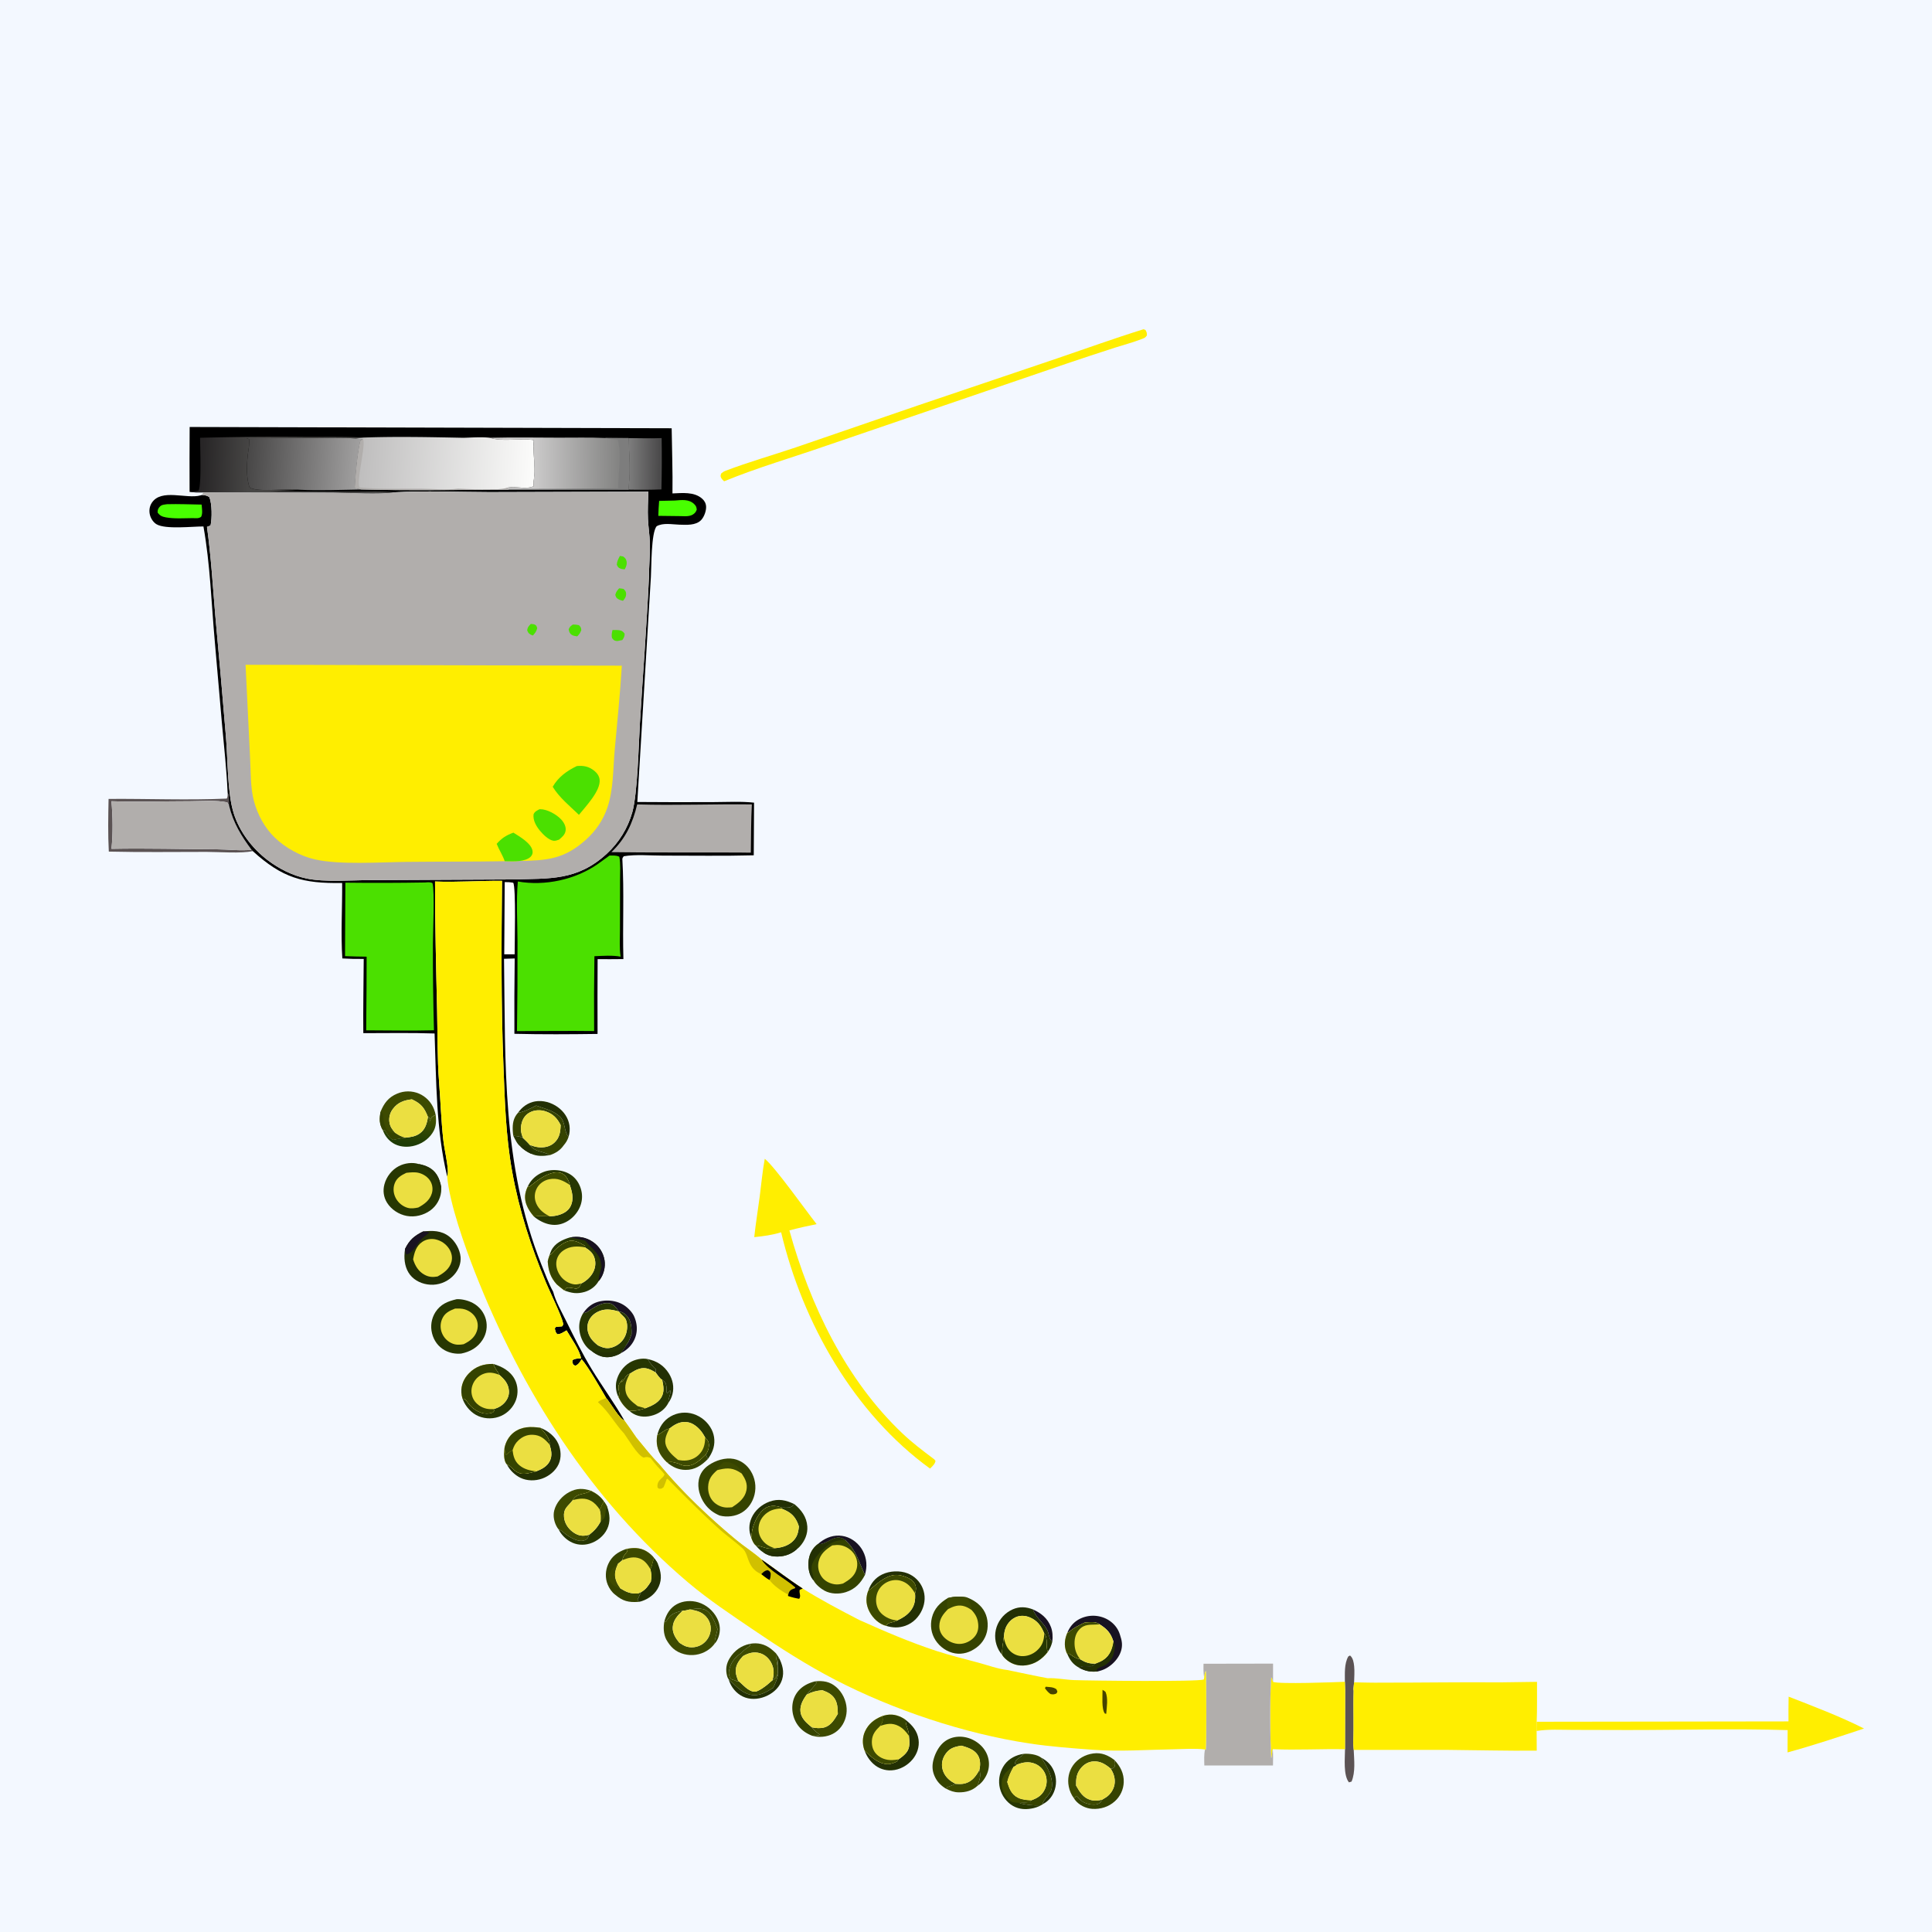 <svg xmlns="http://www.w3.org/2000/svg" width="1615" height="1615"><rect width="100%" height="100%" fill="#808080" stroke="none"/><path fill="#FEFEFF" d="M0 0h612v612H0z" data-index="0" style="opacity:1;visibility:visible;fill:#f3f8ff;stroke:#f3f8ff" transform="scale(2.639)"/><path fill="#273702" d="M892.148 1382.472c1.512-.145 1.351-.406 2.668.554 2.784 2.032 4.708 3.225 8.112 4.004 4.642 2.794 7.423 3.623 12.833 3.654-1.555 1.5-2.283 2.325-4.537 2.333-3.916.019-5.507-.807-9.199 1.043-5.037-2.695-7.74-6.4-9.877-11.588" data-index="1"/><path fill="#181221" d="M879.66 1372.26c-3.182-2.563-2.511-6.59-4.44-10.112-3.318-6.057-9.384-10.11-11.696-16.77 6.853 3.103 12.223 7.423 14.968 14.648 1.493 3.932 1.602 8.101 1.169 12.234" data-index="2"/><path fill="#233004" d="M870.472 1469.334c5.645 3.037 9.37 7.038 11.276 13.26q.327 1.066.549 2.162.222 1.092.335 2.203.11 1.108.116 2.225.003 1.116-.105 2.227-.106 1.108-.322 2.203-.217 1.096-.539 2.164t-.746 2.098q-.428 1.032-.953 2.016c-2.045 3.774-4.893 6.347-8.587 8.421.633-4.415 6.489-7.764 7.56-12.923 1.89-9.104-3.866-18.905-8.584-26.056" data-index="3"/><path fill="#354300" d="M567.678 1223.624c2.05 1.177 3.977 1.594 6.333 1.61 6.521.04 11.596-5.156 16.005-9.363l1.713 3.76c-5.3 5.363-10.973 9.184-18.808 9.092-5.958-.069-10.872-2.46-15.326-6.252 3.689-.805 4.774-.422 8.389.612.57.164 1.13.357 1.694.541" data-index="4"/><path fill="#273702" d="M429.076 949.446c3.034.267 5.51.362 8.188 1.9 1.94 1.874 3.93 3.697 5.668 5.764 4.27 6.217 10.772 4.926 16.673 8.494-5.581.882-10.561 1.132-15.807-1.224-3.436-1.626-6.048-3.315-8.75-6.004-2.85-2.14-4.402-5.832-5.972-8.93" data-index="5"/><path fill="#233004" d="M435.047 958.376c1.784-.905 2.5-1.544 4.558-.926 2.82.847 4.766 3.425 6.016 5.906l-1.823 1.024c-3.436-1.626-6.048-3.315-8.75-6.004" data-index="6"/><path fill="#3D4A00" d="M818.673 1479.53c1.626 4.975.037 8.48-1.52 13.219-4.39 4.122-9.816 5.578-15.74 5.507-4.046-.05-6.915-1.208-10.511-2.976l.894-1.441c2.494-.715 4.705-1.607 7.051-2.708 2.66.172 5.42.354 8.01-.4 5.918-1.73 8.972-6.044 11.816-11.2" data-index="7"/><path fill="#233004" d="M628.019 1285.424c-2.172-5.568-2.214-11.117.245-16.664 2.774-6.257 8.521-11.168 14.897-13.485 7.676-2.792 13.833-1.298 20.9 2.08-2.444 2.467-3.452 2.916-6.9 2.942-1.291.01-2.584-.032-3.875-.069-3.517-1.348-7.866-2-11.468-.525-6.241 2.555-9.83 9.73-11.978 15.712-1.154 3.209-1.457 6.64-1.821 10.01" data-index="8"/><path fill="#181221" d="M683.834 1290.6c4.895-4.339 11.036-7.205 17.694-6.949 6.747.259 12.727 3.541 17.015 8.693q.808.987 1.512 2.047.705 1.064 1.299 2.193.593 1.127 1.068 2.312.478 1.182.832 2.407.353 1.224.583 2.478.227 1.253.33 2.525.1 1.272.071 2.546-.029 1.275-.185 2.54c-.198 1.704-.59 3.398-.976 5.066-5.523-11.202-6.882-19.956-16.43-29.02-2.618-1.681-4.518-2.526-7.73-1.903-4.881.948-10.243 6.17-15.083 5.064" data-index="9"/><path fill="#233004" d="M541.487 1136.095c7.534 1.594 13.474 5.307 17.62 11.951 3.304 5.291 4.557 11.353 2.992 17.454-.694 2.697-1.791 4.871-3.362 7.146-.39-3.678 2.125-6.784 1.61-10.468l-2.306 2.245-.74-.306c-.081-1.979-.047-4.206-.408-6.146-.444-2.385-1.547-3.209-3.362-4.546-2.014-1.006-4.151-4.455-5.537-6.218l.278-2.546c-2.623-2.214-5.115-5.566-6.785-8.566" data-index="10"/><path fill="#233004" d="M650.893 1385.312c3.13 5.858 4.934 12.242 2.829 18.791-1.93 6.004-6.537 10.485-12.113 13.221-5.684 2.787-12.477 3.795-18.557 1.71-5.837-2-10.518-6.74-12.927-12.374q-.618-1.48-1.125-3c5.516 4.916 10.313 11.083 17.992 12.915 7.402 1.768 13.277-1.982 19.335-5.65 7.571-15.411 1.935-14.271 4.566-25.613" data-index="11"/><path fill="#233004" d="M433.034 930.17c3.354-4.851 8.318-8.427 14.202-9.464 6.65-1.172 13.636.863 19.058 4.774 5.06 3.65 8.767 9.022 9.709 15.245q.359 2.417.171 4.853-.184 2.435-.907 4.768c-3.592-4.344-2.771-10.39-5.534-14.878-2.404-3.906-8.883-7.03-13.155-8.426q-4.238-1.396-8.45-2.868c-3.794 2.05-10.97 5.634-15.094 5.995" data-index="12"/><path fill="#233004" d="M546.947 1302.567c1.156 1.63 2.232 3.06 3.024 4.908 2.518 6.299 3.6 12.173.768 18.623-2.628 5.982-7.964 10.191-14.068 12.26-1.148.388-1.077.354-2.061.588-1.256-.683-.644-.213-1.734-1.533q1.584-3.238 3.03-6.542c4-2.227 5.84-5.058 8.225-8.89.794-3.877.53-6.576-.446-10.41 1.895-2.916 1.33-6.115 3.262-9.004" data-index="13"/><path fill="#273702" d="M546.947 1302.567c1.156 1.63 2.232 3.06 3.024 4.908-4.085 4.043.947 9.862-5.84 14.506.794-3.877.53-6.576-.446-10.41 1.895-2.916 1.33-6.115 3.262-9.004" data-index="14"/><path fill="#273702" d="M516.953 1167.775c-1.96-3.871-2.623-8.859-1.702-13.102 1.378-6.347 5.56-12.34 11.128-15.718 4.199-2.543 10.29-3.955 15.108-2.86 1.67 3 4.162 6.352 6.785 8.566l-.278 2.546c-4.507-2.588-8.212-4.528-13.476-3.045-2.988.84-5.571 2.58-8.157 4.235-3.721.958-4.478 5.993-7.405 7.21l1.657-2.808c-2.058 2.634-3.963 4.357-3.528 7.896.309 2.496 1.185 4.726-.132 7.08" data-index="15"/><path fill="#273702" d="M553.53 1153.425c1.816 1.337 2.92 2.16 3.363 4.546.361 1.94.327 4.167.409 6.146l.739.306 2.306-2.245c.515 3.684-2 6.79-1.61 10.468-2.607 5.112-7.011 8.53-12.463 10.297-5.66 1.834-11.653 1.795-16.889-1.169-1.388-.786-2.528-1.618-3.65-2.768 5.18.654 8.777-.243 13.649-1.797 4.953-1.842 10.429-4.185 13.302-8.89 2.95-4.835 1.893-9.717.845-14.894" data-index="16"/><path fill="#354300" d="M555.465 1354.946c1.626-5.813 4.763-10.93 10.2-13.912 5.407-2.966 12.191-3.375 18.047-1.605 6.726 2.032 12.49 7.007 15.683 13.242 2.6 5.075 3.098 10.45 1.171 15.85-.702 1.963-1.644 3.868-3.103 5.37-.124-4.165 1.628-8.052 2.365-12.155-2.011-4.974-4.531-12.31-9.147-15.411-3.568-2.396-10.038-1.665-14.084-.937-1.863.396-3.984 1.108-5.879 1-5.238 1.404-8.912 1.882-12.213 6.552-.689.977-1.42 1.932-2.124 2.898z" data-index="17"/><path fill="#181221" d="M487.5 1097.665c4.133-5.848 8.756-9.107 15.95-10.197 6.647-1.008 14.055.42 19.478 4.505 2.641 1.99 5.304 4.855 6.848 7.798 2.657 5.56 3.393 11.761 1.44 17.688-2.053 6.238-6.697 11.012-12.542 13.846a53 53 0 0 0 4.694-6.832c2.325-2.707 3.307-5.855 4.55-9.14.071-5.152-.119-10.789-3.57-14.98-1.742-2.116-4.204-3.815-6.97-4.002-1.304-2.23-4.5-5.954-7.083-6.69-5.483-1.56-11.613 1.977-16.155 4.848-2.407 1.522-3.694 2.945-6.64 3.156" data-index="18"/><path fill="#354300" d="M609 1403.66c-.599-.842-.915-1.55-1.182-2.55-1.462-5.472-.789-10.257 2.22-15.088 3.979-6.392 9.655-10.443 16.98-11.963l.05 1.602c-2.633 1.9-5.23 3.652-7.396 6.101-5.457 3.663-9.239 8.498-10.315 15.084-.41 2.518.129 4.162 1.272 6.373 1.984 1.46 3.691.94 5.232 2.328l1.29-.41c3.442 2.336 8.253 9.2 14.087 8.96 2.966-.124 9.888-5.368 12.042-7.44.965-.926.33-.382 1.715-1.488.232-.184.47-.366.704-.549.85-.535 1.478-.87 2.204-1.556 4.824-4.582.594-14.47.665-20.344.002-.25.013-.501.021-.752l2.304 3.344c-2.631 11.342 3.005 10.202-4.566 25.613-6.058 3.668-11.933 7.418-19.335 5.65-7.679-1.832-12.476-7.999-17.992-12.915" data-index="19"/><path fill="#273702" d="M501.334 1261.886c1.694-2.346 1.451-4.492 3.747-6.482.805 1.31 1.834 2.679 2.43 4.088 2.283 6.21 2.956 12.564.003 18.7-2.824 5.863-8.394 10.301-14.588 12.165-5.423 1.63-11.183 1.124-16.155-1.634-4.09-2.267-7.698-5.98-9.756-10.186.324.121.652.237.971.37 1.34.559 2.254 1.411 3.357 2.33 3.533 2.934 10.165 7.156 14.946 6.8 1.895-.14 3.645-.65 4.84-2.222.641-.844 1.027-1.895 1.41-2.871 4.261-3.304 7.03-6.339 9.555-11.144.208-3.568.23-6.463-.76-9.914" data-index="20"/><path fill="#3D4A00" d="M501.334 1261.886c1.694-2.346 1.451-4.492 3.747-6.482.805 1.31 1.834 2.679 2.43 4.088-.99 1.924-1.195 3.26-1.42 5.42-.3 2.9-.575 4.26-2.952 6.144-.336.264-.697.496-1.045.744.208-3.568.23-6.463-.76-9.914" data-index="21"/><defs><linearGradient id="a" x1="130.797" x2="131.471" y1="362.466" y2="352.817" gradientUnits="userSpaceOnUse"><stop offset="0" stop-color="#1D3B05"/><stop offset="1" stop-color="#465400"/></linearGradient></defs><path fill="url(#a)" d="m135.552 353.787.485.321.118 1.071c.123-.298.383-1.18.617-1.322.154-.094.303-.197.456-.294.552-.348.309-.259.787-.365.26 2.559.095 4.361-1.569 6.425-1.614 2.002-4.128 3.297-6.675 3.565-2.11.222-4.294-.225-5.966-1.579q-.433-.349-.813-.755t-.7-.861q-.319-.455-.573-.95t-.435-1.021l.632-.065c.709 1.045 1.416 2.617 2.591 3.095 1.283-.204 2.609-.591 3.896-.682 1.616-.162 3.137-.357 4.504-1.308 1.807-1.259 2.338-3.215 2.645-5.275" data-index="22" transform="scale(2.639)"/><path fill="#354300" d="M855.731 1466.08c4.478-.356 11.084.422 14.741 3.254 4.718 7.151 10.474 16.952 8.584 26.056-1.071 5.16-6.927 8.508-7.56 12.923l-1.48.84c-.18-.011-.36-.04-.539-.033-5.99.267-11.194-.411-17.031-1.696 1.48-.61 1.084-.615 2.377-.684 2.21-.116 4.307-.187 6.51-.459l.602-1.304c5.107-1.828 8.907-4.024 11.348-9.088q.356-.726.638-1.483.28-.76.483-1.541.203-.784.325-1.583.121-.8.16-1.607.04-.808-.002-1.615-.042-.808-.166-1.605-.124-.8-.327-1.583-.206-.781-.489-1.539-.28-.736-.63-1.443-.351-.705-.77-1.372-.42-.665-.906-1.288-.483-.62-1.03-1.19-.543-.57-1.142-1.082t-1.245-.963q-.647-.45-1.336-.834-.688-.383-1.412-.694c-5.243-2.222-10.262-1.436-15.36.643-.629-.153-1.23-.498-1.816-.77.496-4.014 4.557-5.035 6.895-7.56.206-.222.386-.468.578-.7" data-index="23"/><path fill="#354300" d="M678.912 1450.949a35 35 0 0 1-3.29-1.486c-6.125-3.153-10.416-8.25-12.348-14.912-1.71-5.9-1.243-12.532 1.853-17.897 3.552-6.151 9.584-9.535 16.298-11.194l1.306 1.042c-2.533 3.752-5.65 6.558-8.373 10.054-3.075 4.204-5.87 9.115-5.178 14.543.607 4.737 4.222 8.463 7.735 11.34.37.3.728.614 1.095.918l.691.567c.167.214.33.425.5.636 1.838 2.283 3.675 3.795 6.1 5.42-1.367 1.056-4.573.813-6.389.969" data-index="24"/><path fill="#354300" d="M931.705 1471.345c4.83 5.325 7.93 11.078 7.645 18.475q-.04 1.126-.193 2.243-.153 1.119-.417 2.214t-.636 2.161q-.372 1.063-.85 2.085-.477 1.021-1.052 1.99-.578.97-1.249 1.876-.67.907-1.427 1.741-.76.834-1.597 1.589c-5.154 4.702-12.028 6.8-18.94 6.336-5.356-.362-10.916-3.106-14.275-7.35-.465-.585-.634-.907-1.056-1.577l2.552-1.906c2.612 3.903 5.502 5.764 10.107 6.875 2.493.601 6.687.81 8.816-.853.953-.741 1.607-1.87 2.243-2.874q1.676-.957 3.294-2.016c3.541-2.361 6.314-6.55 6.987-10.79.75-4.729-.654-9.323-3.325-13.184 1.858-.087 1.887-.05 3.273-1.275.844-2.477.564-3.248.1-5.76" data-index="25"/><path fill="#3D4A00" d="M627.019 1374.06c6.465-1.088 12.086.19 17.356 4.206 1.483 1.13 2.855 2.428 4.214 3.702-.008.25-.019.502-.021.752-.071 5.874 4.159 15.762-.665 20.344-.726.686-1.354 1.02-2.204 1.556 1.386-5.1 1.539-9.61-.918-14.437-1.971-3.871-5.28-6.993-9.5-8.228-5.14-1.507-9.782-.121-14.276 2.462-3.389 3.797-6.096 7.376-5.975 12.698.066 2.85 1.095 5.402 2.122 8.023l-1.29.409c-1.542-1.388-3.249-.868-5.233-2.328-1.143-2.211-1.681-3.855-1.272-6.373 1.076-6.586 4.858-11.42 10.315-15.084 2.167-2.449 4.763-4.2 7.397-6.1z" data-index="26"/><path fill="#354300" d="m522.946 1294.972 1.781.639c-.454 1.76-.794 2.002-1.92 3.364-1.5 1.818-2.051 2.853-2.484 5.138-1.148.929-2.383 2.174-3.644 2.905-2.272 4.798-3.552 9.015-1.742 14.221.842 2.426 2.177 4.47 3.644 6.553 5.355 3.182 8.215 4.46 14.673 4.251l2.652-1.172q-1.446 3.304-3.03 6.542c1.09 1.32.478.85 1.734 1.533-.327.03-.654.069-.982.09-8.183.56-13.01-.56-19.388-5.99-2.794-2.082-4.966-5.302-6.277-8.495-2.238-5.457-1.953-11.83.48-17.174 3.016-6.623 7.9-9.909 14.503-12.405" data-index="27"/><path fill="#3D4A00" d="M516.679 1307.018c-2.272 4.798-3.552 9.015-1.742 14.221.842 2.426 2.177 4.47 3.644 6.553-2.359-.309-5.697-2.188-7.362-3.948-1.7-1.794-2.235-3.597-2.014-6.056.462-5.101 3.687-7.78 7.474-10.77" data-index="28"/><path fill="#233004" d="M757.095 1437.736c5.497 4.362 9.787 9.25 10.753 16.47.805 6.003-1.18 11.935-5.035 16.55-4.29 5.13-10.78 8.754-17.514 9.107q-1.03.063-2.061.021-1.032-.04-2.053-.182-1.024-.145-2.027-.388-1.002-.245-1.976-.588-.971-.343-1.908-.781-.934-.438-1.818-.966-.887-.53-1.716-1.145-.83-.615-1.594-1.31c-3.406-3.116-5.855-6.834-7.367-11.183 5.293 5.167 11.809 11.474 19.762 11.273 2.478-.063 4.655-1.016 6.896-1.981l1.604-1.914c2.349-1.604 4.534-3.209 6.368-5.41 3.562-4.274 2.926-9.159 2.375-14.331.103-4.845-3.011-8.521-2.69-13.242" data-index="29"/><path fill="#233004" d="M451.752 1193.528c6.17 2.422 12.223 7.101 14.944 13.318 2.322 5.302 2.683 11.733.274 17.074-2.547 5.64-7.967 9.99-13.72 12.046-5.808 2.08-12.648 2.056-18.253-.657-4.56-2.206-9.157-6.6-11.273-11.23.314.152.633.297.942.458 1.905.98 3.32 2.705 4.921 4.096 6.239 5.423 11.282 2.86 18.404 1.39.074-.015.14-.055.211-.081 4.505-1.713 9.176-4.122 11.398-8.653 2.274-4.634 1.208-9.186-.267-13.865.026-.222.066-.438.074-.66.211-4.89-4.734-9.624-7.655-13.236" data-index="30"/><path fill="#273702" d="M870.016 1509.152c-2.526 1.407-4.935 2.161-7.78 2.663-6.336 1.119-12.252.332-17.527-3.555q-.932-.7-1.79-1.485-.857-.787-1.636-1.652-.775-.866-1.467-1.803-.691-.937-1.288-1.937-.596-1-1.092-2.053-.499-1.05-.892-2.148-.393-1.095-.678-2.222-.285-1.13-.46-2.28-.166-1.15-.221-2.314-.056-1.161 0-2.322.058-1.164.224-2.315.17-1.15.446-2.28.277-1.13.663-2.227.385-1.098.876-2.153.488-1.056 1.076-2.059.589-1.005 1.27-1.947c3.797-5.151 9.75-8.13 15.991-8.983-.192.232-.372.478-.578.7-2.338 2.525-6.399 3.546-6.895 7.56.586.272 1.187.617 1.815.77-1.002.853-1.496 1.473-2.815 1.734-2.349 4.207-4.22 8.051-5.357 12.786 1.707 5.467 3.494 10.431 8.938 13.13 3.52 1.748 7.238 1.964 11.096 2.217l-.601 1.304c-2.204.272-4.302.343-6.51.46-1.294.068-.898.073-2.378.683 5.837 1.285 11.041 1.963 17.031 1.696.18-.007.36.022.539.032" data-index="31"/><path fill="#3D4A00" d="M852.446 1507.424c-1.13-.57-.58-.42-1.93-.536-1.208-.103-2.693-.084-3.857-.425-2.763-.805-6.038-4.803-7.328-7.312-2.122-4.127-2.697-9.057-.985-13.43 1.48-3.768 5.31-7.206 8.912-8.877-2.349 4.207-4.22 8.051-5.357 12.786 1.707 5.467 3.494 10.431 8.938 13.13 3.52 1.748 7.238 1.964 11.096 2.217l-.601 1.304c-2.204.272-4.302.343-6.51.46-1.294.068-.898.073-2.378.683" data-index="32"/><path fill="#3D4A00" d="M467.015 1278.537c-.486-.604-.707-.84-1.095-1.454-2.602-4.122-3.856-9.672-2.629-14.44 1.676-6.505 6.59-12.184 12.456-15.327 6.246-3.343 11.553-3.39 18.153-1.19-5.19 3.808-11.371 1.41-15.129 7.853-.182.243-.353.491-.543.726-3.97 4.959-7.381 6.339-6.732 13.527.435 4.83 3.211 9.22 7.014 12.126 3.552 2.71 7.009 3.924 11.44 3.148q1.308-.22 2.588-.562c-.382.976-.768 2.027-1.409 2.871-1.195 1.573-2.945 2.082-4.84 2.222-4.781.356-11.413-3.866-14.946-6.8-1.103-.919-2.016-1.771-3.357-2.33-.32-.133-.647-.249-.971-.37" data-index="33"/><path fill="#273702" d="M412.268 1140.125c7.376 2.16 14.356 5.876 18.058 12.985 2.708 5.196 2.993 11.73.98 17.209q-.404 1.079-.911 2.116-.51 1.037-1.114 2.019-.607.981-1.303 1.9-.7.918-1.483 1.765t-1.647 1.613-1.797 1.443q-.932.678-1.926 1.264-.995.583-2.043 1.069-1.119.501-2.285.89-1.164.384-2.362.651-1.198.266-2.417.409-1.22.145-2.446.164-1.228.018-2.45-.087-1.224-.106-2.43-.336t-2.38-.58q-1.177-.351-2.312-.818c-5.848-2.452-10.782-7.962-13.07-13.815-.085-.214-.161-.427-.243-.641l1.765.01c1.225 1.257 2.212 2.394 3.215 3.83 2.757 3.955 8.33 7.668 13.141 8.312 2.681.359 4.705.066 7.236-.81l1.008-1.296-.361-1.48c3.792-1.172 6.7-2.644 9.341-5.698 2.396-2.773 3.676-6.09 3.378-9.771-.48-5.906-3.784-9.466-8.056-13.19-.832-2.264-2.557-3.77-3.555-5.921-.501-1.08-.992-2.143-1.53-3.206" data-index="34"/><path fill="#233004" d="M837.716 1383.348c-1.027-1.25-1.969-2.446-2.75-3.866-3.32-6.037-4.035-13.023-1.834-19.578q.417-1.208.955-2.367.536-1.16 1.19-2.259.655-1.097 1.42-2.124.763-1.024 1.628-1.966.863-.942 1.821-1.789t1.995-1.591q1.04-.744 2.148-1.38 1.111-.634 2.28-1.15c5.75-2.526 11.255-2.099 16.955.1 2.312 6.66 8.378 10.713 11.695 16.77 1.93 3.522 1.26 7.55 4.442 10.112-.792 3.351-1.9 5.848-3.853 8.682-1.948-5.497.53-10.915-2.882-15.44-2.515-6.265-5.771-10.891-12.244-13.554-3.832-1.575-8.03-1.744-11.83.008-4.077 1.876-7.236 5.75-8.608 9.994-.713 2.2-.932 4.644-1.148 6.943-.631 4.776-1.647 9.629-1.38 14.455" data-index="35"/><path fill="#273702" d="M549.43 1199.674c1.594-6.574 5.149-12.213 11.136-15.649q1.072-.617 2.201-1.119 1.13-.504 2.306-.886 1.175-.383 2.386-.642 1.209-.258 2.438-.39t2.465-.135q1.238-.003 2.467.122 1.23.126 2.441.38 1.212.25 2.389.628 1.216.393 2.39.905 1.172.509 2.29 1.134 1.117.623 2.167 1.352t2.027 1.56q.974.828 1.863 1.749.89.918 1.684 1.92.794 1.004 1.485 2.08.694 1.077 1.278 2.214.506 1.008.907 2.067.399 1.055.687 2.148.29 1.092.461 2.208.175 1.114.233 2.243.058 1.127 0 2.257-.061 1.126-.238 2.243-.174 1.116-.464 2.206-.29 1.092-.692 2.148c-.942 2.55-2.43 5.014-4.008 7.215l-1.713-3.76c1.552-2.3 2.557-4.877 2.576-7.677.018-2.97-1.14-4.45-3.114-6.503-.758-1.35-1.525-2.707-2.41-3.979-2.9-4.183-7.547-8.305-12.785-8.933-5.866-.702-10.318 1.908-14.704 5.429-3.723.588-6.668 4.016-10.149 5.465" data-index="36"/><path fill="#3D4A00" d="M897.658 1503.128c-2.198-2.974-3.526-6.06-4.254-9.698-1.248-6.223-.032-12.583 3.623-17.8 3.861-5.515 10.26-9.014 16.876-9.885 6.953-.916 12.366 1.46 17.802 5.6.464 2.512.744 3.283-.1 5.76-1.386 1.225-1.415 1.188-3.273 1.275-4.185-3.539-8.433-6.265-14.136-5.982-4.341.213-8.043 2.406-10.735 5.747-3.697 4.584-4.022 8.814-3.935 14.472 2.908 5.172 5.896 10.197 11.983 11.946 3.46.995 6.429.639 9.867-.193-.636 1.003-1.29 2.133-2.243 2.874-2.13 1.663-6.323 1.454-8.816.853-4.605-1.111-7.495-2.972-10.107-6.875z" data-index="37"/><path fill="#354300" d="M433.034 930.17c4.124-.362 11.3-3.946 15.094-5.996q4.212 1.472 8.45 2.868c4.272 1.396 10.75 4.52 13.155 8.426 2.763 4.489 1.942 10.534 5.534 14.878-1 2.871-2.117 4.771-4.096 7.078-2.876 4.158-6.792 6.586-11.566 8.18-5.9-3.568-12.403-2.277-16.673-8.494 2.349.855 4.893 1.66 7.387 1.897 4.607.443 9.413-.51 12.917-3.69 4.541-4.124 5.246-9.048 5.41-14.848-2.834-5.716-6.44-9.44-12.67-11.482-4.124-1.351-8.898-1.217-12.806.752-3.692 1.858-6.02 5.006-7.064 8.962-1.235 4.676-.729 8.283 1.158 12.645-2.678-1.538-5.154-1.633-8.188-1.9-.209-1.44-.378-2.863-.45-4.317-.287-5.724.444-10.632 4.408-14.96" data-index="38"/><path fill="#273702" d="M664.06 1257.355c5.867 4.847 10.179 10.663 10.786 18.54.485 6.305-2.1 12.269-6.296 16.9-.816.897-1.734 1.647-2.663 2.417-5.188 4.55-11.627 6.384-18.483 5.843q-1.264-.095-2.504-.362-1.24-.266-2.43-.7-1.193-.432-2.315-1.026-1.121-.59-2.15-1.33c-2.6-1.628-4.273-3.457-6.26-5.776 6.025.628 9.558 3.781 15.883 2.309 5.064-.372 10.406-1.758 14.343-5.125 4.217-3.605 5.354-7.698 5.832-13.033-.412-1.286-.845-2.52-1.41-3.748-2.894-6.28-7.066-8.835-13.35-11.27l.243-.766c1.29.037 2.584.08 3.874.069 3.45-.026 4.457-.475 6.9-2.942" data-index="39"/><path fill="#233004" d="m666.127 1293.207-.24 2.005c-5.188 4.55-11.627 6.384-18.483 5.843q-1.264-.095-2.504-.362-1.24-.266-2.43-.7-1.193-.432-2.315-1.026-1.121-.59-2.15-1.33c1.511-.868 2.282-.876 4.016-.649 8.402 1.114 16.218-1.021 24.106-3.781" data-index="40"/><path fill="#233004" d="M725.79 1329.729c2.082-6.064 5.768-10.785 11.64-13.614 6.32-3.05 14.712-3.46 21.261-.91q1.07.419 2.093.947 1.021.525 1.982 1.153.963.628 1.858 1.351.892.723 1.707 1.533t1.544 1.702q.725.89 1.359 1.847.633.958 1.166 1.977t.958 2.087c2.351 5.83 1.977 12.11-.538 17.823-2.679 6.088-7.587 11.12-13.913 13.366-5.628 2-10.819 1.76-16.442.024 2.227-3.148 5.2-2.496 8.441-3.924.388-.171.776-.353 1.164-.53 4.162-1.987 7.677-4.006 10.688-7.577 3.776-4.48 4.594-9.386 4.132-15.07.253-.9.578-1.89.7-2.826.308-2.357-.293-4.568-1.748-6.453-2.657-3.449-9.341-5.763-13.553-6.08-7.724-.585-15.414 5.695-20.955 10.45-.842.72-1.66 1.402-2.568 2.04z" data-index="41"/><path fill="#3D4A00" d="M681.425 1405.46c6.7-.65 12.234.182 17.511 4.713 5.128 4.401 8.434 11.241 8.793 17.978.327 6.2-1.834 12.567-6.114 17.103-4.283 4.539-10.065 6.605-16.235 6.624-2.248.008-4.301-.37-6.468-.93 1.816-.155 5.022.088 6.39-.968-2.426-1.625-4.263-3.137-6.102-5.42-.169-.211-.332-.422-.499-.636 3.344.702 7.218 1.013 10.53.034 5.475-1.617 8.41-6.724 11.125-11.313-.145-3.836-.145-7.594-1.797-11.146-2.238-4.816-6.418-6.909-11.194-8.632-4.945.51-8.566 1.359-13.007 3.69 2.723-3.497 5.84-6.303 8.373-10.055z" data-index="42"/><path fill="#273702" d="M441.024 992.196c2.647-6.048 7.445-10.28 13.63-12.622 6.194-2.348 14.113-1.83 20.058 1.053 5.455 2.645 9.086 7.384 10.83 13.126 1.808 5.95 1.111 12.036-1.907 17.462-3.22 5.782-8.785 10.481-15.266 12.099-6.743 1.686-13.364-.435-19.043-4.138a28 28 0 0 1-3.019-2.277c4.215-.63 8.912-.182 13.195-.15 2.304-.106 4.695-.328 6.927-.945 4.233-1.17 8.355-3.262 10.426-7.318 3.027-5.922 1.454-12.1-.604-18.016-.665-3.393-2.494-6.76-5.354-8.858-2.758-2.022-6.307-1.824-9.43-.99-6.446 1.723-12.37 6.194-17.51 10.31-1.13.905-1.523 1.14-2.933 1.264" data-index="43"/><path fill="#273702" d="M476.233 1034.424c6.953-1.246 13.542-.325 19.445 3.776q.956.657 1.842 1.41.884.751 1.692 1.588.805.836 1.52 1.75.718.912 1.34 1.894.62.98 1.14 2.019.52 1.037.932 2.122.412 1.087.713 2.208.3 1.122.488 2.267c.9 5.69-.7 12.152-4.278 16.694-.203.256-.44.483-.66.723-2.414 4.386-6.863 7.676-11.653 9.064-6.386 1.85-11.028 1.066-17.1-1.272.256-.311 1.36-1.686 1.644-1.908 1.407-1.092 6.59.227 8.463.518 2.755-1.153 2.76-1.853 4.175-4.383 3.591-1.803 6.774-4.505 8.97-7.885 2.374-3.658 3.332-7.92 2.374-12.208-1.145-5.13-4.056-7.35-8.267-10.128l.052-1.285c-4.467-2.367-9-5.423-14.258-3.753-5.13 1.631-10.312 6.39-13.75 10.398-.785.915-.463.575-1.71 1.285.424-1.34.86-2.713 1.48-3.98 3.005-6.146 9.225-9.009 15.406-10.914" data-index="44"/><path fill="#181221" d="M476.233 1034.424c6.953-1.246 13.542-.325 19.445 3.776q.956.657 1.842 1.41.884.751 1.692 1.588.805.836 1.52 1.75.718.912 1.34 1.894.62.98 1.14 2.019.52 1.037.932 2.122.412 1.087.713 2.208.3 1.122.488 2.267c.9 5.69-.7 12.152-4.278 16.694-.203.256-.44.483-.66.723-.306-4.336 2.563-10.033 2.864-14.86l-.887 3.354c.008-.435.01-.873.026-1.311.306-9.39-7.338-13.625-12.619-20.307l-.488-.628c-4.357-1.192-8.598-2.053-13.07-2.7" data-index="45"/><path fill="#181221" d="M892.267 1364.757c2.259-5.639 6.209-9.832 11.867-12.202q1.171-.488 2.385-.855t2.457-.61q1.246-.242 2.51-.356 1.264-.116 2.53-.1 1.27.013 2.528.156 1.262.142 2.5.414 1.24.27 2.446.662 1.206.396 2.364.91c5.312 2.386 9.761 6.762 11.825 12.25a31 31 0 0 1 1.042 3.28c1.668 4.888 1.602 9.5-.593 14.248-2.776 6.004-8.695 11.382-14.923 13.57-1.143.4-2.296.714-3.465 1.036-6.004.6-10.445-.195-15.715-3.1 3.692-1.85 5.283-1.024 9.2-1.043 2.253-.008 2.981-.834 4.536-2.333 2.219-.884 4.539-1.725 6.528-3.066 5.579-3.76 7.416-9.014 8.476-15.398-2.303-7.215-5.335-10.474-11.6-14.44-.04-.042-.077-.092-.124-.13-3.23-2.443-8.706-1.55-12.506-1.247-4.908 2.47-9.236 4.436-13.382 8.212z" data-index="46"/><path fill="#233004" d="M930.765 1372.22c1.78 3.02.969 7.537.003 10.851-1.08 3.708-4.436 7.761-7.943 9.36-1.969.9-5.006 1.515-6.146 3.283l1.06 1.446c-6.003.6-10.444-.195-15.714-3.1 3.692-1.85 5.283-1.024 9.2-1.043 2.253-.008 2.981-.834 4.536-2.333 2.219-.884 4.539-1.725 6.528-3.066 5.579-3.76 7.416-9.014 8.476-15.398" data-index="47"/><path fill="#3D4A00" d="M318.12 929.293c2.906-7.067 6.548-12.036 13.887-15.105q1.071-.46 2.185-.807 1.113-.349 2.256-.584 1.14-.235 2.301-.356 1.158-.121 2.325-.127 1.166-.002 2.327.109 1.161.113 2.304.34 1.145.227 2.262.567 1.113.34 2.19.79 1.08.459 2.106 1.026 1.026.565 1.992 1.232.966.665 1.86 1.425.895.758 1.708 1.602.815.845 1.538 1.768.726.921 1.357 1.91.628.99 1.156 2.038t.947 2.143c.607 1.573 1.04 3.14 1.385 4.787-1.261.28-.62.045-2.076.963-.404.256-.797.528-1.204.776-.617.374-1.303 2.702-1.628 3.488l-.311-2.826-1.28-.847c-3.13-7.867-5.695-11.002-13.4-14.656-6.616.778-11.82 2.543-15.966 8.138-2.488 3.357-3.473 7.378-2.731 11.498.63 3.51 2.43 5.734 4.705 8.383 2.863 1.982 5.112 3.246 8.526 4.009-3.396.24-6.895 1.261-10.28 1.8-3.101-1.262-4.967-5.41-6.838-8.168l-1.668.172c-3.159-5.23-2.926-9.656-1.934-15.488" data-index="48"/><path fill="#354300" d="M320.055 944.78c-3.159-5.23-2.926-9.655-1.934-15.487l2.032 1.987c.454 4.713.617 11.165 4.715 14.324 1.732 1.333 3.323 1.362 5.447 1.364 2.863 1.982 5.112 3.246 8.526 4.009-3.396.24-6.895 1.261-10.28 1.8-3.101-1.262-4.967-5.41-6.838-8.168z" data-index="49"/><path fill="#3D4A00" d="M576.597 1345.388c4.046-.728 10.516-1.46 14.084.937 4.616 3.1 7.136 10.437 9.147 15.41-.737 4.104-2.489 7.991-2.365 12.156-1.75 2.388-3.76 4.238-6.267 5.837q-1.069.673-2.201 1.235-1.132.56-2.317 1.003-1.185.44-2.407.76-1.222.319-2.47.512-1.25.192-2.512.255-1.261.064-2.523-.002-1.264-.066-2.512-.259-1.248-.195-2.47-.514c-7.27-1.94-11.34-5.959-14.92-12.348-2.264-4.589-2.5-10.497-1.399-15.424l.916.892c.704-.966 1.435-1.921 2.124-2.898 3.301-4.67 6.975-5.148 12.213-6.552-4.127 3.824-8.043 7.927-8.36 13.87-.264 4.97 2.462 9.27 5.515 12.936 2.082 1.335 4.135 2.758 6.568 3.357q.763.187 1.542.3.778.111 1.564.148.784.034 1.57-.005.787-.042 1.563-.161.778-.116 1.538-.309.763-.195 1.504-.462.74-.266 1.45-.604.709-.338 1.382-.744.678-.42 1.309-.903.633-.485 1.214-1.031.58-.544 1.105-1.146.523-.599.985-1.248t.855-1.343q.396-.691.717-1.42.325-.728.573-1.485.25-.755.422-1.534.17-.746.262-1.51.092-.76.103-1.527.01-.765-.059-1.53-.068-.763-.216-1.518-.148-.752-.372-1.483-.224-.734-.525-1.44-.301-.705-.673-1.376t-.813-1.298c-3.763-5.32-8.832-6.52-14.844-7.534" data-index="50"/><path fill="#5B5354" d="M190.277 662.62c1.662 2.67.652 7.782 1.265 11.115l-1.51-3.008c-9.624-2.059-20.978-.982-30.84-.974-21.944.018-44.134.781-66.052.008 1.154 12.711 1.37 27.085.033 39.786 29.326-.596 58.804.272 88.15.407 9.265.042 19.824 1.385 28.929.388l1 1.084c-9.101 2.201-28.693.681-38.596.681-27.216 0-54.502.404-81.705-.245-.783-14.54-.492-29.477-.198-44.035 32.802-.267 65.977 1.195 98.713-.27 1.065-1.37.74-3.224.81-4.937" data-index="51"/><path fill="#273702" d="M487.5 1097.665c2.946-.211 4.233-1.634 6.64-3.156 4.542-2.871 10.672-6.408 16.155-4.848 2.584.736 5.78 4.46 7.083 6.69-6.47-1.81-11.946-2.803-18.23.496-3.612 1.894-6.536 5.196-7.62 9.167-1.111 4.064-.238 8.37 1.934 11.925 1.61 2.637 4.05 4.822 6.457 6.719 4.286 2.048 7.608 3.103 12.26 1.49 4.626-1.603 8.313-4.78 10.366-9.254 1.845-4.008 2.364-9.479.689-13.624-1.061-2.629-4.346-4.402-5.856-6.92 2.766.188 5.228 1.887 6.97 4.004 3.451 4.19 3.641 9.827 3.57 14.978-1.243 3.286-2.225 6.434-4.55 9.141a53 53 0 0 1-4.694 6.832c-2.515 1.57-6.191 2.758-9.133 3.083-5.843.646-10.503-1.608-15.013-5.07-.203-.11-.417-.206-.612-.332-4.397-2.848-7.714-8.622-8.943-13.614-1.568-6.36-.863-12.113 2.528-17.707" data-index="52"/><path fill="#233004" d="M494.528 1129.318c3.285-.277 7.376 1.024 10.775 1.248 7.19.473 12.582-1.308 18.065-6.093a53 53 0 0 1-4.694 6.832c-2.515 1.57-6.191 2.758-9.133 3.083-5.843.646-10.503-1.608-15.013-5.07" data-index="53"/><path fill="#354300" d="M781.676 1466.925c2.399-5.743 5.932-10.76 11.804-13.374 5.742-2.56 12.376-2.299 18.132.074 6.114 2.52 11.46 7.415 13.756 13.7q.388 1.043.665 2.12.275 1.08.438 2.18.161 1.1.206 2.21.045 1.112-.026 2.223-.074 1.11-.262 2.206-.187 1.098-.49 2.17-.301 1.068-.716 2.102-.411 1.032-.931 2.016c-1.655 3.183-4.035 6.265-7.099 8.197 1.557-4.74 3.146-8.244 1.52-13.218.884-3.85.98-8.155-.95-11.722-2.84-5.252-8.771-7.04-14.091-8.577-5.695.993-9.656 1.958-13.192 6.943-2.441 3.444-3.523 7.547-2.763 11.733.89 4.913 4.006 8.92 8.173 11.54a40 40 0 0 0 2.997 1.683c-2.346 1.1-4.557 1.993-7.05 2.708l-.895 1.44c-4.178-2.551-7.297-5.523-9.408-10.011-2.998-6.37-2.28-12 .182-18.343" data-index="54"/><path fill="#5B5354" d="M1124.222 1405.853c.037-6.946-.64-14.913 2.819-21.161l1.483-.837c2.55 2.1 3.1 5.821 3.436 8.967.456 4.322.068 9.11-.03 13.466l-.62 5.745.222 1.39c-.488 14.525.335 29.171-.396 43.656l.462 5.67c.349 8.577 1.576 18.45-1.8 26.509l-2.177.662c-4.868-5.943-3.32-20.209-3.288-27.682l.016-5.544.116-43.571z" data-index="55"/><path fill="#EBDF41" d="M674.358 1416.556c4.441-2.33 8.062-3.18 13.007-3.689 4.776 1.723 8.956 3.816 11.194 8.632 1.652 3.552 1.652 7.31 1.797 11.146-2.715 4.59-5.65 9.696-11.125 11.313-3.312.98-7.186.668-10.53-.034l-.691-.567c-.367-.304-.726-.618-1.095-.919-3.513-2.876-7.128-6.602-7.735-11.339-.691-5.428 2.103-10.34 5.178-14.543" data-index="56"/><path fill="#EBDF41" d="M344.306 918.949c7.706 3.654 10.271 6.79 13.4 14.656-.81 5.436-2.21 10.598-6.98 13.92-3.606 2.51-7.62 3.024-11.885 3.452-3.414-.763-5.663-2.027-8.526-4.009-2.275-2.65-4.074-4.874-4.705-8.383-.742-4.12.243-8.141 2.731-11.498 4.146-5.595 9.35-7.36 15.965-8.138" data-index="57"/><path fill="#EBDF41" d="M576.597 1345.388c6.012 1.013 11.081 2.214 14.844 7.534q.44.628.813 1.298t.673 1.375q.3.707.525 1.441.224.731.372 1.483.148.755.216 1.517.07.766.059 1.531-.011.768-.103 1.528-.093.763-.262 1.51-.171.778-.422 1.533-.248.757-.573 1.485-.321.729-.717 1.42-.393.694-.855 1.343-.462.65-.985 1.248-.525.602-1.105 1.146-.58.546-1.214 1.031-.63.483-1.31.903-.672.406-1.382.744t-1.449.604q-.741.267-1.504.462-.76.193-1.538.312-.776.116-1.562.158-.787.04-1.57.005-.787-.037-1.565-.148-.779-.113-1.542-.3c-2.433-.6-4.486-2.022-6.568-3.357-3.053-3.666-5.779-7.967-5.515-12.936.317-5.943 4.233-10.046 8.36-13.87 1.895.108 4.016-.604 5.88-1" data-index="58"/><path fill="#EBDF41" d="M621.005 1384.417c4.494-2.583 9.135-3.969 14.276-2.462 4.22 1.235 7.529 4.357 9.5 8.228 2.457 4.827 2.304 9.336.918 14.437-.234.183-.472.365-.704.55-1.386 1.105-.75.561-1.715 1.488-2.154 2.071-9.076 7.315-12.042 7.439-5.834.24-10.645-6.624-14.086-8.96-1.027-2.62-2.056-5.172-2.122-8.022-.121-5.322 2.586-8.9 5.975-12.698" data-index="59"/><path fill="#EBDF41" d="M803.632 1459.232c5.32 1.536 11.252 3.325 14.091 8.577 1.93 3.567 1.834 7.871.95 11.722-2.844 5.156-5.898 9.47-11.817 11.2-2.588.754-5.349.572-8.009.4a40 40 0 0 1-2.997-1.683c-4.167-2.62-7.284-6.627-8.173-11.54-.76-4.186.322-8.289 2.763-11.733 3.536-4.985 7.497-5.95 13.192-6.943" data-index="60"/><path fill="#EBDF41" d="M850.073 1475.11c5.099-2.079 10.118-2.865 15.361-.643q.724.311 1.412.694.689.385 1.336.834.646.45 1.245.963t1.143 1.082q.546.57 1.029 1.19.485.623.905 1.288.42.667.77 1.372.352.707.631 1.443.283.758.489 1.539.203.783.327 1.583.124.797.166 1.605t.003 1.615-.161 1.607-.325 1.583q-.203.781-.483 1.541-.282.757-.638 1.483c-2.441 5.064-6.241 7.26-11.348 9.088-3.858-.253-7.576-.47-11.096-2.216-5.444-2.7-7.23-7.664-8.938-13.131 1.137-4.735 3.008-8.58 5.357-12.786 1.32-.261 1.813-.881 2.815-1.734" data-index="61"/><path fill="#EBDF41" d="M437.264 951.346c-1.887-4.362-2.393-7.97-1.158-12.645 1.045-3.956 3.372-7.104 7.064-8.962 3.908-1.969 8.682-2.103 12.806-.752 6.23 2.042 9.836 5.766 12.67 11.482-.164 5.8-.869 10.724-5.41 14.849-3.504 3.18-8.31 4.132-12.917 3.689-2.494-.238-5.038-1.042-7.387-1.897-1.739-2.067-3.728-3.89-5.668-5.764" data-index="62"/><path fill="#EBDF41" d="M899.526 1492.617c-.087-5.658.238-9.888 3.935-14.472 2.692-3.34 6.394-5.534 10.735-5.747 5.703-.283 9.951 2.443 14.136 5.982 2.671 3.86 4.075 8.455 3.325 13.184-.673 4.24-3.446 8.429-6.987 10.79q-1.618 1.059-3.294 2.016c-3.438.832-6.407 1.188-9.867.193-6.087-1.75-9.075-6.774-11.983-11.946" data-index="63"/><path fill="#EBDF41" d="M499.92 1124.658c-2.407-1.897-4.848-4.082-6.458-6.719-2.172-3.554-3.045-7.86-1.934-11.925 1.084-3.971 4.008-7.273 7.62-9.167 6.284-3.299 11.76-2.307 18.23-.496 1.51 2.517 4.795 4.29 5.856 6.919 1.675 4.145 1.156 9.616-.689 13.624-2.053 4.473-5.74 7.65-10.366 9.255-4.652 1.612-7.974.557-12.26-1.491" data-index="64"/><path fill="#EBDF41" d="M493.9 1246.126c4.578 2.217 8.355 4.961 11.18 9.278-2.295 1.99-2.052 4.136-3.746 6.482.99 3.451.968 6.346.76 9.914-2.526 4.805-5.294 7.84-9.556 11.144q-1.28.343-2.589.562c-4.43.776-7.887-.438-11.44-3.148-3.802-2.906-6.578-7.297-7.013-12.126-.65-7.188 2.763-8.568 6.732-13.527.19-.235.361-.483.543-.726 3.758-6.444 9.938-4.045 15.129-7.853" data-index="65"/><path fill="#354300" d="M493.9 1246.126c4.578 2.217 8.355 4.961 11.18 9.278-2.295 1.99-2.052 4.136-3.746 6.482-1.824-2.803-4.106-5.44-7.03-7.133-5.027-2.919-10.15-2.148-15.533-.774 3.758-6.444 9.938-4.045 15.129-7.853" data-index="66"/><path fill="#EBDF41" d="M522.946 1294.972c6.149-1.396 11.954-1.533 17.557 1.837 2.377 1.43 4.837 3.49 6.444 5.758-1.932 2.89-1.367 6.088-3.262 9.004.977 3.834 1.24 6.533.446 10.41-2.385 3.832-4.225 6.663-8.225 8.89l-2.652 1.172c-6.458.209-9.318-1.069-14.673-4.251-1.467-2.082-2.802-4.127-3.644-6.553-1.81-5.206-.53-9.423 1.742-14.22 1.261-.732 2.496-1.977 3.644-2.906.433-2.285.984-3.32 2.483-5.138 1.127-1.362 1.467-1.604 1.921-3.364z" data-index="67"/><path fill="#3D4A00" d="M522.946 1294.972c6.149-1.396 11.954-1.533 17.557 1.837 2.377 1.43 4.837 3.49 6.444 5.758-1.932 2.89-1.367 6.088-3.262 9.004-2.34-3.787-4.573-7.078-8.874-8.762-4.972-1.944-9.748-.58-14.488 1.304.433-2.285.984-3.32 2.483-5.138 1.127-1.362 1.467-1.604 1.921-3.364z" data-index="68"/><path fill="#EBDF41" d="M526.36 1148.397c2.587-1.654 5.17-3.396 8.158-4.235 5.264-1.483 8.97.457 13.476 3.045 1.386 1.763 3.523 5.212 5.537 6.218 1.048 5.177 2.106 10.059-.845 14.893-2.873 4.706-8.349 7.049-13.302 8.89-4.872 1.555-8.468 2.452-13.649 1.798l-.417-.2c-3.73-3.146-6.285-6.622-8.365-11.031 1.317-2.354.44-4.584.132-7.08-.435-3.54 1.47-5.262 3.528-7.896l-1.657 2.808c2.927-1.217 3.684-6.252 7.405-7.21" data-index="69"/><path fill="#354300" d="M516.953 1167.775c1.317-2.354.44-4.584.132-7.08-.435-3.54 1.47-5.262 3.528-7.896l-1.657 2.808c2.927-1.217 3.684-6.252 7.405-7.21-2.586 5.11-4.769 10.113-3.082 15.934 1.29 4.46 5.227 7.642 8.755 10.342l.956.736 6.394 1.8c-4.872 1.554-8.468 2.451-13.649 1.797l-.417-.2c-3.73-3.146-6.285-6.622-8.365-11.031" data-index="70"/><path fill="#EBDF41" d="M906.535 1356.403c3.8-.304 9.276-1.196 12.506 1.248.047.037.084.087.124.13 6.265 3.965 9.297 7.224 11.6 14.44-1.06 6.383-2.897 11.637-8.476 15.397-1.99 1.34-4.309 2.182-6.528 3.066-5.41-.031-8.191-.86-12.833-3.654-3.404-.779-5.328-1.972-8.112-4.004-1.317-.96-1.156-.699-2.668-.554-.533-.876-.451-.644-.797-1.58-2.042-5.518-1.399-10.833.916-16.135l.886-.142c4.146-3.776 8.474-5.742 13.382-8.212" data-index="71"/><path fill="#3D4A00" d="M906.535 1356.403c3.8-.304 9.276-1.196 12.506 1.248.047.037.084.087.124.13l-1.272.113c-6.31.517-11.26-.755-15.994 4.6-3.265 3.691-4.011 8.731-3.547 13.484.412 4.201 2.053 7.716 4.576 11.052-3.404-.779-5.328-1.972-8.112-4.004-1.317-.96-1.156-.699-2.668-.554-.533-.876-.451-.644-.797-1.58-2.042-5.518-1.399-10.833.916-16.135l.886-.142c4.146-3.776 8.474-5.742 13.382-8.212" data-index="72"/><path fill="#EBDF41" d="M628.019 1285.424c.364-3.37.667-6.8 1.82-10.009 2.149-5.982 5.738-13.157 11.979-15.712 3.602-1.475 7.95-.823 11.468.525l-.243.766c6.284 2.435 10.456 4.99 13.35 11.27.565 1.227.998 2.462 1.41 3.748-.478 5.335-1.615 9.428-5.832 13.033-3.937 3.367-9.279 4.753-14.343 5.125-6.325 1.472-9.858-1.681-15.883-2.31-1.884-1.506-2.95-4.232-3.726-6.436" data-index="73"/><path fill="#354300" d="M628.019 1285.424c.364-3.37.667-6.8 1.82-10.009 2.149-5.982 5.738-13.157 11.979-15.712 3.602-1.475 7.95-.823 11.468.525l-.243.766c-5.686.171-10.476 1.657-14.477 5.919q-.593.625-1.121 1.309-.525.683-.976 1.42-.452.733-.824 1.511-.37.781-.657 1.594t-.485 1.652q-.201.84-.312 1.694-.11.858-.13 1.718-.02.863.051 1.723c.396 4.363 2.776 8.265 6.143 10.997 2.138 1.733 4.758 2.85 7.373 3.639-6.325 1.472-9.858-1.681-15.883-2.31-1.884-1.506-2.95-4.232-3.726-6.436" data-index="74"/><path fill="#EBDF41" d="M441.024 992.196c1.41-.124 1.803-.359 2.932-1.264 5.14-4.116 11.065-8.587 17.512-10.31 3.122-.834 6.671-1.032 9.429.99 2.86 2.098 4.689 5.465 5.354 8.858 2.058 5.917 3.631 12.094.604 18.016-2.071 4.056-6.193 6.149-10.426 7.318-2.232.617-4.623.839-6.927.944-4.283-.031-8.98-.48-13.195.15-2.607-2.957-4.892-6.219-6.256-9.948-1.9-5.206-1.386-9.822.973-14.754" data-index="75"/><path fill="#3D4A00" d="M441.024 992.196c1.41-.124 1.803-.359 2.932-1.264 5.14-4.116 11.065-8.587 17.512-10.31 3.122-.834 6.671-1.032 9.429.99 2.86 2.098 4.689 5.465 5.354 8.858-5.391-3.602-10.413-6.085-17.121-4.723-3.974.805-7.653 3.182-9.835 6.626q-.404.633-.742 1.306-.335.673-.599 1.378-.266.704-.456 1.43-.19.728-.304 1.473-.113.744-.15 1.493-.035.752.008 1.504.042.75.16 1.491.122.745.317 1.47c1.486 5.542 5.758 9.58 10.701 12.181.422.222.847.433 1.272.65-4.283-.032-8.98-.48-13.195.15-2.607-2.958-4.892-6.22-6.256-9.949-1.9-5.206-1.386-9.822.973-14.754" data-index="76"/><path fill="#EBDF41" d="M559.58 1194.209c4.385-3.52 8.837-6.13 14.703-5.429 5.238.628 9.885 4.75 12.786 8.933.884 1.272 1.651 2.628 2.409 3.98 1.974 2.053 3.132 3.533 3.114 6.502-.019 2.8-1.024 5.378-2.576 7.676-4.41 4.207-9.484 9.403-16.005 9.363-2.356-.016-4.283-.433-6.333-1.61-.565-.184-1.124-.377-1.694-.54-3.615-1.035-4.7-1.418-8.39-.613-1.543-1.41-2.997-3.077-4.235-4.76-3.926-5.352-5.153-11.593-3.929-18.037 3.48-1.45 6.426-4.877 10.15-5.465" data-index="77"/><path fill="#3D4A00" d="M549.43 1199.674c3.48-1.45 6.426-4.877 10.15-5.465-2.246 4.483-4.672 9.106-2.861 14.223 1.778 5.035 6.12 8.664 10.107 11.95 1.2.218 2.398.403 3.618.498 4.813.37 9.724-1.114 13.31-4.428 4.447-4.109 5.6-8.938 5.724-14.76 1.974 2.054 3.132 3.534 3.114 6.503-.019 2.8-1.024 5.378-2.576 7.676-4.41 4.207-9.484 9.403-16.005 9.363-2.356-.016-4.283-.433-6.333-1.61-.565-.184-1.124-.377-1.694-.54-3.615-1.035-4.7-1.418-8.39-.613-1.543-1.41-2.997-3.077-4.235-4.76-3.926-5.352-5.153-11.593-3.929-18.037" data-index="78"/><path fill="#EBDF41" d="M386.687 1169.345q-.884-2.628-1.021-5.397c-.356-6.13 2.127-11.68 6.367-16.007 5.708-5.824 12.263-7.893 20.235-7.816.539 1.063 1.03 2.126 1.531 3.206.998 2.15 2.723 3.657 3.555 5.921 4.272 3.724 7.576 7.284 8.056 13.19.298 3.68-.982 6.998-3.378 9.771-2.641 3.054-5.55 4.526-9.341 5.698l.361 1.48-1.008 1.296c-2.53.876-4.555 1.169-7.236.81-4.81-.644-10.384-4.357-13.141-8.312-1.003-1.436-1.99-2.573-3.215-3.83z" data-index="79"/><path fill="#354300" d="M386.687 1169.345q-.884-2.628-1.021-5.397c-.356-6.13 2.127-11.68 6.367-16.007 5.708-5.824 12.263-7.893 20.235-7.816.539 1.063 1.03 2.126 1.531 3.206.998 2.15 2.723 3.657 3.555 5.921-4.769-1.865-8.96-2.652-13.83-.562q-.732.317-1.428.708-.697.387-1.349.847t-1.256.981q-.602.52-1.148 1.103-.546.58-1.032 1.214-.483.634-.9 1.312-.42.678-.765 1.398-.346.718-.617 1.468-.275.725-.473 1.477-.195.752-.311 1.523-.114.768-.148 1.544-.032.776.019 1.551.05.776.184 1.542.132.767.349 1.514.213.747.506 1.468.293.72.66 1.403c2.182 3.982 6.336 6.772 10.724 7.775 2.022.461 4.09.43 6.152.393l.361 1.48-1.008 1.296c-2.53.876-4.555 1.169-7.236.81-4.81-.644-10.384-4.357-13.141-8.312-1.003-1.436-1.99-2.573-3.215-3.83z" data-index="80"/><path fill="#EBDF41" d="M459.346 1049.318c1.248-.71.926-.37 1.71-1.285 3.439-4.009 8.621-8.767 13.751-10.398 5.257-1.67 9.79 1.386 14.258 3.753l-.052 1.285c4.211 2.779 7.122 4.998 8.267 10.128.958 4.288 0 8.55-2.375 12.208-2.195 3.38-5.378 6.082-8.97 7.885-1.414 2.53-1.419 3.23-4.174 4.383-1.874-.29-7.056-1.61-8.463-.518-.285.222-1.388 1.597-1.644 1.908-2.172-1.56-4.214-3.372-6.286-5.061-5.346-5.956-6.856-11.22-7.5-18.99.29-1.923.808-3.488 1.478-5.298" data-index="81"/><path fill="#354300" d="M459.346 1049.318c1.248-.71.926-.37 1.71-1.285 3.439-4.009 8.621-8.767 13.751-10.398 5.257-1.67 9.79 1.386 14.258 3.753l-.052 1.285c-6.194-1.13-12.548-1.156-17.976 2.53-2.988 2.03-5.13 5.083-5.814 8.646-.89 4.639.763 9.555 3.62 13.218 2.692 3.454 6.827 5.972 11.192 6.557 2.022.272 3.943-.3 5.9-.73-1.414 2.53-1.419 3.23-4.174 4.383-1.874-.29-7.056-1.61-8.463-.518-.285.222-1.388 1.597-1.644 1.908-2.172-1.56-4.214-3.372-6.286-5.061-5.346-5.956-6.856-11.22-7.5-18.99.29-1.923.808-3.488 1.478-5.298" data-index="82"/><path fill="#EBDF41" d="M421.72 1210.411c.948-4.998 3.693-9.87 7.762-12.99 6.653-5.097 14.392-5.025 22.27-3.893 2.92 3.612 7.866 8.347 7.655 13.236-.008.222-.048.438-.074.66 1.475 4.679 2.541 9.231.267 13.865-2.222 4.53-6.893 6.94-11.398 8.653-.071.026-.137.066-.21.082-7.123 1.47-12.166 4.032-18.405-1.391-1.601-1.39-3.016-3.117-4.921-4.096-.309-.16-.628-.306-.942-.459-.187-.177-.42-.314-.557-.53-2.333-3.652-1.818-9.054-1.446-13.137" data-index="83"/><path fill="#354300" d="M421.72 1210.411c.267 2.082.143 3.97 1.407 5.677 1.676-1.373 3.318-2.97 5.339-3.8.58 4.855 1.715 9.154 5.594 12.455 4.149 3.534 8.904 4.539 14.142 5.199-.071.026-.137.066-.21.082-7.123 1.47-12.166 4.032-18.405-1.391-1.601-1.39-3.016-3.117-4.921-4.096-.309-.16-.628-.306-.942-.459-.187-.177-.42-.314-.557-.53-2.333-3.652-1.818-9.054-1.446-13.137" data-index="84"/><path fill="#354300" d="M421.72 1210.411c.948-4.998 3.693-9.87 7.762-12.99 6.653-5.097 14.392-5.025 22.27-3.893 2.92 3.612 7.866 8.347 7.655 13.236-.008.222-.048.438-.074.66-4.043-4.618-7.492-7.8-13.952-8.072-4.597-.193-8.658 1.533-11.99 4.642-2.669 2.488-3.864 4.855-4.925 8.294-2.021.83-3.663 2.427-5.339 3.8-1.264-1.708-1.14-3.595-1.406-5.677" data-index="85"/><path fill="#EBDF41" d="M839.096 1368.893c.216-2.299.435-4.743 1.148-6.943 1.372-4.244 4.53-8.118 8.608-9.994 3.8-1.752 7.998-1.583 11.83-.008 6.473 2.663 9.73 7.289 12.244 13.554 3.412 4.525.934 9.943 2.882 15.44-4.687 5.998-10.606 10.152-18.327 11.133-5.698.723-11.068-.644-15.583-4.225-1.454-1.153-3.27-2.87-4.182-4.502-.267-4.826.749-9.68 1.38-14.455" data-index="86"/><path fill="#273702" d="M872.926 1365.502c3.412 4.525.934 9.943 2.882 15.44-4.687 5.998-10.606 10.152-18.327 11.133-5.698.723-11.068-.644-15.583-4.225-1.454-1.153-3.27-2.87-4.182-4.502-.267-4.826.749-9.68 1.38-14.455.805 3.493 1.675 6.734 3.89 9.634q.467.618.994 1.182.53.565 1.117 1.072.583.506 1.219.95.633.443 1.311.818.676.374 1.388.678.713.303 1.454.53.74.225 1.5.375.76.148 1.53.216c4.855.415 9.766-1.417 13.36-4.67 4.476-4.048 5.848-8.308 6.067-14.176" data-index="87"/><path fill="#EBDF41" d="M737.314 1434.585c5.882-2.027 10.685-1.755 16.316.982 1.272.615 2.338 1.327 3.465 2.169-.322 4.72 2.792 8.397 2.689 13.242.551 5.172 1.187 10.057-2.375 14.332-1.834 2.2-4.02 3.805-6.368 5.41l-1.604 1.913c-2.24.965-4.418 1.918-6.896 1.981-7.953.2-14.469-6.106-19.762-11.273-.106-.259-.227-.512-.32-.776-1.707-4.935-1.58-10.447.605-15.21 2.924-6.373 7.872-10.231 14.25-12.77" data-index="88"/><path fill="#354300" d="M737.314 1434.585c5.882-2.027 10.685-1.755 16.316.982 1.272.615 2.338 1.327 3.465 2.169-.322 4.72 2.792 8.397 2.689 13.242-2.444-3.41-4.872-6.289-8.669-8.239-5.362-2.755-9.96-1.87-15.39.037.544-.87 1.415-2.069 1.75-3.074.64-1.94.527-3.254-.161-5.117" data-index="89"/><path fill="#3D4A00" d="M722.779 1463.341c-.106-.259-.227-.512-.32-.776-1.707-4.935-1.58-10.447.605-15.21 2.924-6.373 7.872-10.231 14.25-12.77.688 1.863.802 3.177.16 5.117-.334 1.005-1.205 2.203-1.749 3.074-3.871 3.74-6.663 7.01-6.903 12.6-.18 4.168.937 8.068 3.919 11.087 3.37 3.412 8.217 4.958 12.933 4.832 1.82-.048 3.575-.267 5.367-.576l-1.604 1.914c-2.24.965-4.418 1.918-6.896 1.981-7.953.2-14.469-6.106-19.762-11.273" data-index="90"/><path fill="#EBDF41" d="m725.79 1329.729.976-.684c.908-.638 1.726-1.32 2.568-2.04 5.541-4.755 13.231-11.035 20.955-10.45 4.212.317 10.896 2.631 13.553 6.08 1.455 1.885 2.056 4.096 1.747 6.453-.121.936-.446 1.926-.699 2.826.462 5.684-.356 10.59-4.132 15.07-3.011 3.57-6.526 5.59-10.688 7.577-.388.177-.776.359-1.164.53-3.24 1.428-6.214.776-8.441 3.924-.803-.243-1.159-.327-1.887-.623-5.724-2.33-10.368-7.491-12.69-13.136-2.096-5.096-2.136-10.421-.098-15.527" data-index="91"/><path fill="#3D4A00" d="m725.79 1329.729.976-.684c.908-.638 1.726-1.32 2.568-2.04 5.541-4.755 13.231-11.035 20.955-10.45 4.212.317 10.896 2.631 13.553 6.08 1.455 1.885 2.056 4.096 1.747 6.453-.121.936-.446 1.926-.699 2.826-3.03-5.083-6.375-9.11-12.379-10.659-4.172-1.074-8.74-.184-12.379 2.056q-.726.443-1.404.96-.675.518-1.293 1.104-.617.585-1.172 1.232-.554.646-1.037 1.348t-.889 1.45q-.406.749-.734 1.535t-.567 1.602q-.243.818-.398 1.654c-.842 4.368-.027 9.192 2.628 12.815 2.942 4.022 8.524 6.835 13.421 7.412.46.053.921.09 1.383.138-.388.177-.776.359-1.164.53-3.24 1.428-6.214.776-8.441 3.924-.803-.243-1.159-.327-1.887-.623-5.724-2.33-10.368-7.491-12.69-13.136-2.096-5.096-2.136-10.421-.098-15.527" data-index="92"/><path fill="#354300" d="M683.834 1290.6c4.84 1.105 10.202-4.117 15.084-5.065 3.211-.623 5.111.222 7.73 1.903 9.547 9.064 10.906 17.818 16.429 29.02-3.61 6.953-8.32 11.935-15.947 14.424-5.703 1.863-12.653 1.673-17.987-1.238-3.092-1.689-7.57-5.362-9.051-8.62-.169-.18-.354-.352-.51-.545-3.456-4.29-4.303-10.896-3.607-16.208.75-5.702 3.291-10.199 7.859-13.672" data-index="93"/><path fill="#233004" d="M683.834 1290.6c4.84 1.105 10.202-4.117 15.084-5.065 3.211-.623 5.111.222 7.73 1.903-7.606-.39-12.287 2.034-17.924 7.138-4.407 3.993-10.139 10.089-10.326 16.327-.106 3.554 2.016 6.315 1.694 10.12-.169-.18-.354-.35-.51-.544-3.456-4.29-4.303-10.896-3.607-16.208.75-5.702 3.291-10.199 7.859-13.672" data-index="94"/><path fill="#EBDF41" d="M695.722 1291.818c2.386-.277 4.895-.556 7.276-.073 4.568.926 8.919 3.86 11.347 7.85q.404.66.739 1.36.335.696.599 1.424.264.729.451 1.478.19.752.3 1.517.112.766.146 1.539t-.01 1.546-.167 1.539q-.121.762-.32 1.512c-1.656 6.12-6.148 9.157-11.354 12.194-2.375.6-4.59 1-7.046.623-4.162-.639-8.191-2.647-10.7-6.088q-.489-.67-.906-1.388t-.755-1.475q-.34-.758-.599-1.547-.261-.789-.438-1.599-.174-.813-.266-1.636-.093-.826-.098-1.654-.005-.832.077-1.658.079-.826.245-1.638c1.443-6.822 5.938-10.287 11.48-13.826" data-index="95"/><path fill="#273702" d="M381.784 1086.009c4.365-.195 9.68 1.156 13.524 3.22q.99.527 1.921 1.152.935.626 1.795 1.344.863.717 1.65 1.52.783.802 1.48 1.68.699.882 1.303 1.827.604.944 1.109 1.947.504 1.003.902 2.053.398 1.048.689 2.132.28 1.082.448 2.185.167 1.106.22 2.22.052 1.116-.011 2.232-.066 1.114-.243 2.217-.18 1.103-.472 2.18-.293 1.079-.694 2.119-.401 1.042-.91 2.037-.507.995-1.117 1.932c-4.135 6.468-10.432 9.975-17.805 11.458-4.808.443-9.605-.444-13.848-2.78-5.418-2.978-9.052-8.077-10.543-14.04q-.293-1.122-.467-2.267-.174-1.146-.232-2.304-.058-1.159.005-2.314.06-1.159.24-2.304.18-1.146.478-2.264.295-1.122.705-2.207.409-1.084.926-2.119.517-1.037 1.14-2.016c4.351-6.745 10.39-9.096 17.807-10.84" data-index="96"/><path fill="#EBDF41" d="M380.39 1093.878c2.866-.082 5.645-.174 8.403.728 3.934 1.29 7.415 3.974 9.244 7.74 1.639 3.378 1.744 7.162.47 10.672-1.943 5.333-6.038 8.201-10.925 10.635-3.273.607-6.402.71-9.535-.607q-.723-.299-1.414-.665-.689-.37-1.34-.803-.65-.435-1.254-.934-.602-.496-1.153-1.053-.552-.554-1.045-1.16-.494-.608-.924-1.262-.43-.652-.794-1.346-.362-.691-.655-1.417-.287-.694-.506-1.415-.217-.72-.362-1.459-.145-.736-.216-1.486-.072-.749-.069-1.501.005-.752.082-1.502.08-.746.23-1.483.153-.736.377-1.456.224-.718.517-1.41c2.145-5.077 5.982-6.905 10.87-8.816" data-index="97"/><path fill="#233004" d="M353.706 1029.394c7.872-.829 15.224-.87 21.824 4.275 4.98 3.882 8.927 10.709 9.47 17.034.473 5.476-1.683 10.698-5.256 14.775q-.831.948-1.752 1.805-.921.86-1.924 1.62-1.005.76-2.08 1.418t-2.21 1.2q-1.138.544-2.323.969-1.185.427-2.407.73-1.221.307-2.47.486-1.245.18-2.504.233c-6.415.237-13.163-1.972-17.757-6.55-4.642-4.624-6.339-11.152-6.244-17.551.032-1.974.209-3.888.502-5.838 3.784-7.65 7.663-10.885 15.131-14.606" data-index="98"/><path fill="#181221" d="M353.706 1029.394c1.657.145 3.906-.003 5.286.921-1.731 1.367-3.439 2.76-5.18 4.114-4.98 3.869-8.025 13.224-14.256 14.276-.86-1.818-.836-2.723-.981-4.705 3.784-7.65 7.663-10.885 15.131-14.606" data-index="99"/><path fill="#EBDF41" d="M345.32 1052.714c1.071-5.753 2.53-11.091 7.66-14.604 3.178-2.177 7.118-2.858 10.878-2.135q.897.183 1.77.454.877.272 1.719.631.841.359 1.641.802.802.444 1.554.963.752.523 1.45 1.12.693.593 1.326 1.255.631.663 1.193 1.388.56.724 1.045 1.5c1.985 3.185 2.81 6.945 1.858 10.618-1.541 5.954-6.576 9.572-11.698 12.342-4.061.702-7.239.518-10.933-1.506-5.03-2.758-7.824-7.508-9.463-12.828" data-index="100"/><path fill="#273702" d="M368.82 992.217c.052 1.373.094 2.771-.075 4.138q-.137 1.148-.39 2.278-.254 1.126-.62 2.224-.367 1.095-.845 2.148-.48 1.053-1.063 2.05-.584 1-1.267 1.932-.684.934-1.457 1.792-.776.858-1.636 1.63-.857.777-1.792 1.458c-5.584 3.995-12.856 5.8-19.633 4.56-6.592-1.206-12.849-5.273-16.448-10.952-2.961-4.676-3.684-10.141-2.254-15.469 1.72-6.41 6.128-12.102 12.023-15.2 4.753-2.5 11.316-3.446 16.47-1.816 6.296 1.257 11.674 3.415 15.278 9.039 2.014 3.14 2.977 6.57 3.708 10.188" data-index="101"/><path fill="#233004" d="M349.832 972.99c6.297 1.257 11.675 3.415 15.28 9.039 2.013 3.14 2.976 6.57 3.707 10.188-.224.729-.61 1.256-1.018 1.895l-1.009-1.158c-.158-1.34-.324-2.784-.812-4.051-1.222-3.172-9.086-11.912-12.108-13.274-1.124-.506-1.973-.981-2.947-1.755z" data-index="102"/><path fill="#EBDF41" d="M339.67 980.385c3.436-.367 7.172-.81 10.55.084 3.895 1.03 7.664 3.544 9.666 7.096q.322.573.584 1.174.26.6.459 1.225.198.625.332 1.266.132.644.2 1.296.07.652.07 1.306 0 .657-.066 1.31-.066.651-.198 1.295-.132.641-.33 1.267c-1.768 5.729-6.278 8.972-11.305 11.687-2.91.597-5.888 1.082-8.806.283-4.04-1.103-7.706-4.067-9.759-7.7-2.116-3.75-2.7-8.128-1.33-12.24 1.66-4.982 5.426-7.217 9.933-9.35" data-index="103"/><path fill="#354300" d="M792.332 1335.827c5.57-1.414 10.141-1.528 15.796-.557 4.724 1.76 9.065 4.431 12.371 8.297 4.339 5.075 5.77 11.84 4.906 18.37q-.156 1.137-.427 2.256-.27 1.116-.65 2.2-.382 1.085-.87 2.125-.489 1.04-1.077 2.026-.591.985-1.277 1.908-.686.921-1.462 1.768-.776.85-1.634 1.615-.857.766-1.786 1.441c-5.22 3.861-11.337 5.903-17.84 4.814-6.66-1.12-12.668-5.323-16.34-10.947-3.67-5.618-4.654-12.41-3.047-18.9 1.905-7.689 6.73-12.473 13.337-16.416" data-index="104"/><path fill="#3D4A00" d="M792.332 1335.827c5.57-1.414 10.141-1.528 15.796-.557 1.75 3.08 4.5 6.912 4.03 10.553-1.77-1.224-3.483-2.248-5.529-2.96-5.164-1.8-9.447-.206-14.089 2.166-1.789-2.758-.662-6.07-.208-9.202" data-index="105"/><path fill="#EBDF41" d="M792.54 1345.029c4.642-2.372 8.925-3.966 14.09-2.166 2.045.712 3.757 1.736 5.528 2.96 3.372 3.658 5.1 6.803 5.555 11.896.353 3.97-.528 7.558-3.17 10.611-3.042 3.518-7.724 5.798-12.39 5.861-4.678.066-9.404-2.042-12.742-5.272-2.663-2.578-4.283-5.938-4.212-9.682.119-6.154 3.206-10.015 7.341-14.208" data-index="106"/><path fill="#354300" d="M592.32 1224.822c5.83-4.016 13.883-6.615 20.982-5.277 5.987 1.126 11.012 4.903 14.208 10.038q.68 1.092 1.253 2.246.57 1.153 1.021 2.356.454 1.206.787 2.449.332 1.243.538 2.515.206 1.27.288 2.554.079 1.285.031 2.57-.047 1.286-.224 2.563-.174 1.275-.475 2.525c-1.502 6.149-5.135 11.712-10.6 15.016-5.365 3.243-12.517 4.093-18.536 2.504-5.133-2.177-9.34-5.315-12.564-9.904-3.948-5.623-6.225-13.107-4.89-19.968 1.022-5.241 3.864-9.192 8.18-12.187" data-index="107"/><path fill="#3D4A00" d="M604.683 1222.34c3.584-.289 5.59-.172 8.748 1.575.285.155.578.306.86.467 2.428 1.393 4.011 3.38 5.74 5.533l.005 1.856q-1.253-.88-2.583-1.642c-6.276-3.65-11.282-2.882-17.926-1.2.467-2.581 3.327-4.769 5.156-6.59" data-index="108"/><path fill="#EBDF41" d="M599.527 1228.928c6.644-1.68 11.65-2.448 17.926 1.201q1.33.763 2.583 1.642c2.993 4.544 5.027 8.491 3.906 14.083-1.214 6.038-5.787 10.012-10.672 13.197-.44.288-.87.591-1.306.887-1.515.161-3.038.264-4.563.238-4.193-.074-8.57-2.143-11.384-5.265-2.96-3.285-4.272-7.82-4.074-12.181.285-6.341 2.95-9.761 7.584-13.802" data-index="109"/><path fill="#FE0" d="m955.94 275.22 1.557.589c1.096 1.94 1.217 2.351 1.233 4.576-1.473 2.153-2.267 2.216-4.721 3.169-7.175 2.781-14.812 4.753-22.156 7.107q-20.33 6.576-40.573 13.413L690.977 372.5c-28.555 9.957-57.688 18.314-85.671 29.833-.628-.639-1.744-1.604-2.222-2.414-1.069-1.819-.826-2.257-.238-4.12 1.177-1.01 2.162-1.697 3.632-2.253 19.142-7.286 39.274-12.994 58.702-19.56l102.914-35.332 115.652-39.082c24.024-8.17 47.964-16.839 72.194-24.352" data-index="110"/><path fill="#FE0" d="M1495.158 1418.269c21.053 8.215 42.866 16.456 63.035 26.642-21.2 7.017-42.399 14.102-63.943 19.984l.066-18.649c-44.465-1.412-89.25-.031-133.752-.076l-45.705-.116c-9.883-.021-20.6-.71-30.366.918-.235-2.562-.032-5.162.058-7.73l210.478-.282c0-6.892-.09-13.801.13-20.691" data-index="111"/><path fill="#FE0" d="M1063.919 1462.18c-.507 2.161-.626 4.536-.882 6.75l-.646.76.25 1.061c-.97-20.879-1.28-47.661-.04-68.432l.54.256 1.036 3.354c5.439 2.03 50.978.29 60.045-.076l.243 7.27-.116 43.57-.016 5.545c-20.108-.404-40.343.842-60.414-.058" data-index="112"/><path fill="#FE0" d="M639.276 968.657c8.279 6.402 34.773 43.83 43.344 54.625-7.671 1.526-15.2 3.228-22.76 5.236 17.306 62.386 47.154 124.978 94.841 170.032 7.994 7.552 16.723 14.139 25.49 20.746.852.552 1.213 1.085 1.82 1.885-.472 2.778-2.684 4.504-4.56 6.452-63.737-46.25-106.51-121.838-124.49-197.53-7.156 2.233-15.015 3.318-22.472 4.044 1.2-11.382 3.095-22.679 4.576-34.026 1.372-10.498 2.27-21.048 4.211-31.464" data-index="113"/><path fill="#B1AEAC" d="M93.14 669.76c21.918.774 44.108.011 66.053-.007 9.86-.008 21.215-1.085 30.839.974l1.51 3.008c3.462 14.086 10.1 25.046 18.71 36.607-9.105.997-19.664-.346-28.93-.388-29.345-.135-58.823-1.003-88.149-.407 1.337-12.7 1.12-27.075-.033-39.786" data-index="114"/><path fill="#B1AEAC" d="m1006.048 1390.764 58.127-.106.002 15.271-1.037-3.354-.538-.256c-1.24 20.771-.932 47.553.04 68.432l-.251-1.06.646-.76c.256-2.215.375-4.59.882-6.751.446 4.48.2 9.125.192 13.63h-57.385c-.116-4.529-.317-8.933.493-13.411l.605.456c.844-2.171.53-60.931.16-66.22-1.036 1.75-1.081 3.895-1.382 5.893-.668-3.993-.65-7.745-.554-11.764" data-index="115"/><path fill="#FE0" d="m1253.636 1406.315 31.184-.423c-.074 11.086.2 22.283-.27 33.35-.089 2.568-.292 5.168-.057 7.73l.1 16.44c-25.149.233-50.184-.446-75.314-.654l-77.68-.008-.463-5.671c.731-14.485-.092-29.13.396-43.655l-.221-1.39.62-5.746c7.753.135 15.527.407 23.277.272 32.807.053 65.627-.528 98.428-.245" data-index="116"/><path d="m158.53 356.934 402.928 1.063c.224 18.116.958 36.361.668 54.464 8.122-.32 17.923-1.488 24.623 4.214 2.045 1.742 3.315 3.95 3.486 6.65.23 3.629-1.633 8.81-4.175 11.435-4.465 4.613-12.4 3.998-18.28 3.813-5.984-.185-13.558-1.779-18.928 1.346-4.62 5.753-4.23 33.95-4.753 42.22l-11.35 188.266q32.163.264 64.329.082c10.922-.014 22.396-.716 33.242.472l-.245 44.003c-25.3.67-50.704.22-76.016.246-10.382.01-22.428-1.167-32.622.535-1.117 1.555-.779.795-1.212 2.178 1.62 27.74.111 55.973.882 83.8-7.178.034-14.372.17-21.547.056q-.187 31.252-.05 62.502c-23.132.311-46.386.462-69.51-.106q-.162-31.49.255-62.977l-8.935.282c1.253 87.453-1.81 172.528 31.218 255.537 3.138 7.492 5.903 15.675 9.856 22.753 2.07 8.101 6.87 16.403 10.58 23.903 6.853 13.846 13.672 27.785 21.728 40.982 8.766 14.358 18.823 28.117 27.175 42.694-3.892-.915-11.92-15.083-15.139-18.693-4.404-7.627-15.432-26.738-20.544-32.448-1.427 2.401-2.673 4.428-5.285 5.465l-1.636-.908c-.81-1.794-1.075-1.918-.578-3.787 1.955-1.35 3.723-1.287 6.008-1.411l1.014-.048c-1.19-7.238-8.434-16.952-12.118-23.428-2.586 1.383-4.695 3.172-7.645 3.217-1.156-1.058-1.483-1.758-1.81-3.254-.436-1.974-.573-1.114.446-2.776 1.744-.256 3.467-.399 5.225-.533 1.087-1.465 1.127-1.399.762-3.109-1.298-6.064-11.07-26.032-14.097-33.266-12.803-30.61-22.517-60.596-28.418-93.371-5.315-29.516-6.096-59.003-7.26-88.839-1.997-51.294-1.654-102.529-1.147-153.855-18.673-.142-37.327 1.296-55.992.565-.006 35.865.873 71.58 1.715 107.424.475 20.182.092 40.127 1.655 60.29 1.23 15.858 1.744 31.926 3.462 47.722.947 8.693 3.335 17.356 3.853 26.075.11 1.866-.077 3.288-.533 5.088-9.281-38.55-9.126-80.151-10.54-119.558-19.802-.68-39.758-.25-59.578-.272-.19-20.667.203-41.375.34-62.042q-8.943.129-17.873-.412c-1.349-20.322.013-42.473-.159-63.07-32.881.486-49.805-4.074-74.752-26.687l-1.001-1.084c-8.61-11.561-15.248-22.52-18.71-36.607-.613-3.333.397-8.444-1.265-11.115-.897-19.639-3.049-39.18-4.838-58.75l-5.908-67.853c-2.844-31.752-3.852-64.558-9.475-95.937-9.173-.042-31.584 2.596-39.156-1.805-2.667-1.552-4.685-4.658-5.498-7.584-.968-3.484-.528-7.276 1.454-10.334 7.926-12.234 29.011-2.974 40.729-6.239.393-.108.78-.24 1.17-.359 2.46.254 4.272.29 6.281 1.916 2.266 5.653 2.26 17.633.988 23.481-1.066.594-1.806.89-3.009 1.267 3.387 24.486 4.885 49.666 6.96 74.311q4.704 50.65 8.9 101.344c1.618 18.992 1.048 46.571 6.533 63.956 4.823 15.284 15.577 29.297 28.253 38.934 9.602 7.3 20.825 12.965 32.681 15.425 15.321 3.18 37.332 1.322 53.324 1.316l119.056-.567c30.904-.873 53.696 1.185 78.288-21.296q1.921-1.75 3.715-3.631 1.795-1.879 3.455-3.88t3.174-4.11q1.518-2.112 2.882-4.32 1.364-2.212 2.573-4.513t2.254-4.681 1.92-4.827 1.581-4.948c4.465-16.113 5.289-56.876 6.397-75.05 2.449-40.143 5.573-80.343 7.481-120.507.074-9.685.971-19.38.79-29.07-.13-6.83-1.275-13.612-1.581-20.436-.343-7.581.11-15.29.327-22.874l-133.003.375c-26.241-.05-53.097-1.283-79.272.145-11.74 2.003-38.744.333-51.87.277l-107.755-.224c-3.939.103-7.68.132-11.602-.396q-.13-27.123.054-54.242" data-index="117"/><path fill="#48FF00" d="M564.155 418.399c5.531-.425 11.527-1.33 15.963 2.815 1.662 1.555 2.098 2.568 2.317 4.79-.562 1.457-.956 2.238-2.156 3.301-3.13 2.776-7.65 2.19-11.52 2.127l-18.46-.224c.063-4.167.41-8.334.683-12.495z" data-index="118"/><path fill="#48FF00" d="M139.732 421.462c9.564-.256 19.238.177 28.81.33.191 3.046 1.103 7.577-.455 10.258-2.085 1.53-4.377 1.126-6.831 1.055-7.335.045-15.425.684-22.636-.636-3.13-.572-5.017-1.409-6.857-4.03-.14-1.825.365-3.232 1.578-4.654 1.746-2.053 3.926-1.924 6.391-2.323" data-index="119"/><path fill="#FEFEFF" d="M421.898 737.361c2.467-.023 4.66.093 7.09.539 2.444 3.116 1.162 52.469 1.214 59.802l-8.697.027z" data-index="120"/><defs><linearGradient id="b" x1="208.927" x2="198.973" y1="146.756" y2="146.695" gradientUnits="userSpaceOnUse"><stop offset="0" stop-color="#4B4A4B"/><stop offset="1" stop-color="#7E7E7E"/></linearGradient></defs><path fill="url(#b)" d="M199.119 138.771c3.47.011 6.999.148 10.463-.004q.131 8.132-.07 16.262-5.153.187-10.309.072c-.125-.579-.143-.404-.088-.886.595-5.182.155-10.262.004-15.444" data-index="121" transform="scale(2.639)"/><defs><linearGradient id="c" x1="63.667" x2="78.887" y1="146.864" y2="147.427" gradientUnits="userSpaceOnUse"><stop offset="0" stop-color="#272526"/><stop offset="1" stop-color="#474645"/></linearGradient></defs><path fill="url(#c)" d="M63.38 138.671q16.666-.43 33.338-.269c6.117.027 12.303-.115 18.409.201l-2.557.293c-4.149-.331-8.442-.136-12.61-.132l-21.846.036.594.247-.242-.106.433.186c.187 1.439-.16 2.943-.337 4.377-.442 3.592-.608 7.332.444 10.85 2.514 1.768 12.215.191 15.875.776q-4.673.275-9.353.398 13.292.209 26.584.206c4.22.022 8.637-.197 12.828.21-4.449.759-14.682.126-19.656.105l-40.833-.085c-1.493.039-2.91.05-4.397-.15a22 22 0 0 0 2.823-.382c.996-1.699.498-14.01.502-16.761" data-index="122" transform="scale(2.639)"/><defs><linearGradient id="d" x1="195.769" x2="168.767" y1="146.596" y2="146.856" gradientUnits="userSpaceOnUse"><stop offset="0" stop-color="#848483"/><stop offset="1" stop-color="#CCCBCB"/></linearGradient></defs><path fill="url(#d)" d="M155.198 138.672c7.236-.17 14.49-.066 21.728-.04 4.887.017 9.862-.126 14.742.102q3.726-.011 7.451.037c.151 5.182.591 10.262-.004 15.444-.055.482-.037.307.088.886l-38.101.008.076-.229-.773-.31c2.473-.748 6.425.601 8.617-.572-.032-.658-.059-1.256.047-1.909.677-4.175-.318-8.141-.017-12.298l.032-.4c-.188-.022-.376-.04-.564-.064-4.141-.53-9.46.629-13.322-.655" data-index="123" transform="scale(2.639)"/><path fill="#7D7D7D" d="M505.79 366.104q9.833-.03 19.663.097c.399 13.675 1.56 27.08-.01 40.755-.146 1.272-.098.81.232 2.338l-100.545.022.201-.605q45.787.037 91.572-.599c-.282-13.012 2.792-27.705-.449-40.475-3.375-.32-6.702-.602-10.014-1.375z" data-index="124"/><defs><linearGradient id="e" x1="78.298" x2="113.313" y1="145.748" y2="147.929" gradientUnits="userSpaceOnUse"><stop offset="0" stop-color="#484747"/><stop offset="1" stop-color="#A09F9F"/></linearGradient></defs><path fill="url(#e)" d="M94.881 155.13c-3.66-.585-13.361.992-15.876-.776-1.05-3.518-.885-7.258-.443-10.85.176-1.434.524-2.938.337-4.377l-.433-.186.242.106-.594-.247 21.847-.036c4.167-.004 8.46-.199 12.609.132.8.089 1.59.208 2.395.149-.671.464-.803.451-.972 1.273-.832 4.036-1.393 10.095-1.59 14.287l.574.092c.483.078.91.182 1.37.356-6.433.086-13.043.411-19.466.077" data-index="125" transform="scale(2.639)"/><path fill="#B1AEAC" d="M532.623 672.413c31.875.947 63.959-.388 95.868-.003-.696 13.427-.66 26.925-.855 40.367-6.41-.155-12.838-.097-19.25-.134-32.451-.145-64.87.148-97.32-.312 11.827-11.291 17.823-24.15 21.557-39.918" data-index="126"/><defs><linearGradient id="f" x1="112.558" x2="169.324" y1="144.948" y2="148.545" gradientUnits="userSpaceOnUse"><stop offset="0" stop-color="#BDBCBC"/><stop offset="1" stop-color="#FCFCFB"/></linearGradient></defs><path fill="url(#f)" d="M115.127 138.603c10.487-.379 21.178-.138 31.674.072 2.71-.076 5.707-.318 8.397-.003 3.862 1.284 9.181.125 13.322.655.188.024.376.042.564.064l-.032.4c-.301 4.157.694 8.123.017 12.298-.106.653-.079 1.251-.047 1.909-2.192 1.173-6.144-.176-8.617.572l.773.31-.076.229c-15.554.069-31.208.342-46.755-.056a6.8 6.8 0 0 0-1.37-.356l-.574-.092c.197-4.192.758-10.251 1.59-14.287.169-.822.301-.809.972-1.273-.805.059-1.595-.06-2.395-.149z" data-index="127" transform="scale(2.639)"/><path fill="#B1AEAC" d="M303.38 366.924c.15.502.367.99.451 1.507 1.209 7.405-6.114 34.406-3.225 39.058 16.75 1.679 34.164.908 50.994 1.024 9.962.069 21.452 1.214 31.29-.044 9.624.274 32.126 1.81 40.401-.576l2.04.818-.2.605c-41.046.182-82.355.902-123.382-.148-1.214-.46-2.34-.734-3.615-.94l-1.515-.242c.52-11.063 2-27.052 4.196-37.702.446-2.17.794-2.135 2.565-3.36" data-index="128"/><path fill="#4BE000" d="M355.297 737.683c2.199-.153 4.178-.51 6.212.525 1.958 6.803.383 41.093.375 50.49q-.13 36.277.882 72.538c-18.837.496-37.81.04-56.663.034l.048-7.835q.314-26.866.324-53.735-9.035-.069-18.065-.449l.29-61.396q33.3.396 66.597-.172" data-index="129"/><path fill="#4BE000" d="M509.47 715.187c2.778-.006 5.702-.304 8.243.968 1.116 6.257.612 12.991.6 19.346l-.077 41.676c-.003 7.28-.565 15.33.546 22.512-6.954-1.298-14.844-.673-21.895-.382q-.475 31.286-.243 62.576c-21.48-.267-43 .026-64.486.058q.543-37.528.435-75.06c-.082-16.491-1.132-33.636.28-50.029 22.626 3.985 47.883-1.48 66.68-14.485q5.005-3.523 9.916-7.18" data-index="130"/><path fill="#FE0" d="M363.663 736.868c18.665.73 37.319-.707 55.992-.565-.507 51.326-.85 102.56 1.148 153.855 1.163 29.836 1.944 59.323 7.26 88.839 5.9 32.775 15.614 62.76 28.417 93.371 3.027 7.234 12.799 27.202 14.097 33.266.365 1.71.325 1.644-.762 3.109-1.758.134-3.481.277-5.225.533-1.019 1.662-.882.802-.446 2.776.327 1.496.654 2.196 1.81 3.254 2.95-.045 5.059-1.834 7.645-3.217 3.684 6.476 10.928 16.19 12.118 23.428l-1.014.048c-2.285.124-4.053.06-6.008 1.411-.497 1.869-.233 1.993.578 3.787l1.636.908c2.612-1.037 3.858-3.064 5.285-5.465 5.112 5.71 16.14 24.821 20.544 32.448 3.22 3.61 11.247 17.778 15.14 18.693 3.499 4.71 6.715 9.622 10.093 14.42 6.236 7.615 12.503 15.519 19.385 22.56 18.7 22.628 41.133 43.905 63.711 62.665 6.985 5.803 14.728 10.674 21.557 16.675 11.471 7.948 22.618 16.702 34.34 24.215 15.409 9.64 31.2 17.933 47.34 26.288 20.994 9.442 42.583 18.713 64.47 25.88 11.48 3.758 23.325 6.626 34.989 9.777 7.721 2.087 16.345 5.27 24.228 6.164 11.276 2.243 22.51 4.814 33.814 6.88 6.993-.388 14.87 1.29 21.98 1.552 14.569.535 102.869 1.485 108.482-.47l.335-1.425c.3-1.998.346-4.143 1.383-5.893.37 5.289.683 64.049-.161 66.22l-.605-.456c-8.352-1.005-17.45-.304-25.874-.153-22.322.398-45.455 2.082-67.698.433-17.636-1.31-35.762-2.652-53.242-5.297-54.48-8.238-113.707-28.046-162.632-53.421-23.502-12.19-46.11-26.693-67.989-41.558-18.37-12.476-37.406-25.103-54.364-39.427-81.602-68.933-139.69-160.809-178.465-259.627-8.334-21.236-21.28-57.668-23.14-79.882.456-1.8.643-3.222.533-5.088-.518-8.719-2.906-17.382-3.853-26.075-1.718-15.796-2.233-31.864-3.462-47.722-1.563-20.163-1.18-40.108-1.655-60.29-.842-35.844-1.72-71.559-1.715-107.424" data-index="131"/><path fill="#464300" d="M874.127 1409.975c3.058.295 6.492.171 8.98 2.161l.805 1.826c-.583 1.301-.33 1.576-1.816 2.061-1.554.507-2.367.364-3.926.08-2.027-1.397-3.222-2.925-4.674-4.862z" data-index="132"/><path fill="#464300" d="M921.63 1412.571c1.026.504 1.683 1.064 2.549 1.798 2.224 5.383.976 12.587.546 18.255l-1.158-.253c-2.919-3.787-1.845-14.712-1.937-19.8" data-index="133"/><path fill="#FE0" d="M396.134 985.691c3.534.172 6.682.631 9.015 3.595 1.1 1.398 1.72 2.958 1.34 4.755-.459 2.166-2.042 2.995-3.755 4.035-.7.026-1.398.06-2.098.05-2.567-.04-4.882-.544-6.602-2.565-1.304-1.53-1.829-3.098-1.449-5.12.422-2.25 1.9-3.41 3.55-4.75" data-index="134"/><path fill="#D1C000" d="M506.738 1168.654c3.22 3.61 11.247 17.778 15.14 18.693 3.499 4.71 6.715 9.622 10.093 14.42 6.236 7.615 12.503 15.519 19.385 22.56l-2.005 1.274c-1.913-2.204-3.687-4.531-5.497-6.82-2.74-1.02-2.953-1.07-5.782-.353-4.982-1.528-13.126-15.743-16.382-20.116-7.962-8.502-12.991-18.472-21.855-26.183 1.694-1.824 4.618-2.591 6.903-3.475" data-index="135"/><path fill="#D1C000" d="m549.35 1225.6 2.006-1.274c18.7 22.629 41.133 43.906 63.711 62.666 6.985 5.803 14.728 10.674 21.557 16.675 11.471 7.948 22.618 16.702 34.34 24.215l-2.496 1.074c-.708 2.929 1.348 4.79-.396 7.489-3.257-.544-6.23-1.28-9.352-2.36l-.552-1.514c-4.916-2.584-11.717-7.247-14.873-11.82-2.507-1.332-4.67-3.14-6.9-4.882-12.377-5.293-10.07-16.287-15.475-21.32-6.024-5.61-13.616-10.924-19.984-16.656-14.88-13.392-28.922-27.584-42.998-41.805l-.77.551a54 54 0 0 1-2.463 6.547c-1.755 1.264-1.768 1.357-3.91 1.262-1.151-1.093-1.178-.673-1.21-2.09-.07-3.024 1.336-4.674 3.415-6.621 1.346-1.259 1.734-1.486 2.497-3.233-1.773-2.494-4.048-4.679-6.146-6.903" data-index="136"/><path d="M636.395 1315.87c1.937-1.888 2.472-2.7 5.153-3.363 1.871.821 1.803.837 2.703 2.681-.035 2.167-.087 3.529-.956 5.563-2.507-1.332-4.67-3.14-6.9-4.882" data-index="137"/><path d="M636.624 1303.667c11.471 7.948 22.618 16.702 34.34 24.215l-2.496 1.074c-.708 2.929 1.348 4.79-.396 7.489-3.257-.544-6.23-1.28-9.352-2.36.23-.986.44-2.306.926-3.227 1.098-2.071 2.858-2.48 4.908-3.206l.25-.702c-8.082-7.26-22.744-14.461-28.18-23.283" data-index="138"/><path fill="#B1AEAC" d="M329.703 411.52c26.175-1.429 53.031-.196 79.272-.146l133.003-.375c-.217 7.584-.67 15.293-.327 22.874.306 6.824 1.451 13.606 1.58 20.436.182 9.69-.715 19.385-.789 29.07-1.908 40.164-5.032 80.364-7.481 120.507-1.108 18.174-1.932 58.937-6.397 75.05q-.704 2.502-1.58 4.948t-1.921 4.827-2.254 4.681-2.573 4.513q-1.364 2.208-2.882 4.32-1.514 2.11-3.174 4.11t-3.455 3.88q-1.794 1.882-3.715 3.631c-24.592 22.48-47.384 20.423-78.288 21.296l-119.056.567c-15.992.006-38.003 1.863-53.324-1.316-11.856-2.46-23.079-8.126-32.68-15.425-12.677-9.637-23.431-23.65-28.254-38.934-5.485-17.385-4.915-44.964-6.532-63.956q-4.197-50.693-8.9-101.344c-2.076-24.645-3.574-49.825-6.96-74.311 1.202-.378 1.942-.673 3.008-1.267 1.272-5.848 1.278-17.828-.988-23.48-2.01-1.626-3.82-1.663-6.282-1.917l1.324-2.187 107.755.224c13.126.056 40.13 1.726 51.87-.277" data-index="139"/><path fill="#4BE000" d="M443.719 521.577c.762.079 2.288.113 3.05.432 1.718.718 1.758 1.462 2.304 3.077-.678 2.75-1.726 4.059-3.61 6.138-.633-.224-1.46-.488-2.024-.83-1.757-1.075-2.087-1.764-2.758-3.58.362-2.567 1.304-3.488 3.038-5.237" data-index="140"/><path fill="#4BE000" d="M517.55 491.791c1.243.064 2.425.285 3.65.489 1.332 1.256 2.108 2.092 2.176 4.01.09 2.463-1.029 4.223-2.633 5.92-1.114-.317-2.555-.61-3.555-1.18-1.974-1.127-2.193-1.689-2.847-3.702.504-2.462 1.628-3.697 3.209-5.537" data-index="141"/><path fill="#4BE000" d="m518.196 464.711 2.655.449c1.135.852 2.03 1.504 2.562 2.892 1.08 2.829.185 5.41-1.195 7.893-.942-.124-2.444-.206-3.365-.565-2.087-.813-2.309-1.398-3.246-3.277.135-2.9 1.26-4.853 2.59-7.392" data-index="142"/><path fill="#4BE000" d="M478.919 522.057c1.797-.016 3.28.148 5.035.543 1.567 1.652 1.657 1.758 1.974 4.006-.837 2.478-1.578 3.5-3.425 5.355-1.526-.222-3.23-.43-4.555-1.28-1.79-1.145-2.225-2.718-2.581-4.647 1.077-2.28 1.449-2.544 3.552-3.977" data-index="143"/><path fill="#4BE000" d="M512.01 526.656c1.872.006 3.877-.081 5.727.193 2.259.338 3.146 1.13 4.417 2.906-.084 2.456-.617 3.3-1.94 5.261q-.311.073-.627.138c-.346.068-.692.129-1.037.195-.948.185-2.33.596-3.28.46-2.104-.304-2.494-.97-3.703-2.521-.51-2.467-.095-4.238.444-6.632" data-index="144"/><path fill="#FE0" d="m205.268 555.705 314.538.752c-1.412 23.52-3.821 46.933-5.95 70.393-1.442 15.88-.948 33.012-6.12 48.202-3.624 10.65-9.722 19.52-18.093 27.011-18.232 16.32-32.67 17.227-55.577 17.665-3.972.457-8.157.182-12.158.172-27.412.498-54.81.266-82.222.575-21.94.248-55.87 2.602-76.377-2.072-12.25-2.791-24.7-9.6-33.718-18.335-8.379-8.114-14.25-19.076-17.28-30.286-3.104-11.487-2.6-24.626-3.281-36.499z" data-index="145"/><path fill="#4BE000" d="M450.867 676.49c.227-.018.454-.053.684-.055 5.866-.061 13.727 4.396 17.62 8.64 2.224 2.424 4.13 5.84 3.644 9.24-.499 3.497-3.019 5.429-5.523 7.577-1.44.472-2.995 1.106-4.547.916-4.056-.494-8.88-5.35-11.397-8.403-3.14-3.805-5.922-8.618-5.344-13.7 1.013-2.373 2.72-3.049 4.863-4.215" data-index="146"/><path fill="#4BE000" d="M415.19 705.394c4.24-4.858 7.945-7.125 13.952-9.384 5.082 3.214 14.965 8.843 16.004 15.203.317 1.931-.129 3.332-1.4 4.773-2.141 2.423-6.64 3.436-9.68 3.742-3.972.457-8.157.182-12.158.172-1.768-5.18-4.752-9.498-6.718-14.506" data-index="147"/><path fill="#4BE000" d="M482.188 640.353c5.466-.554 9.95.325 14.377 3.795 2.433 1.905 4.36 4.454 4.679 7.605.947 9.323-11.751 22.486-17.3 29.387-7.466-7.178-16.565-14.562-21.925-23.476 4.716-8.175 11.823-13.268 20.17-17.311" data-index="148"/></svg>
